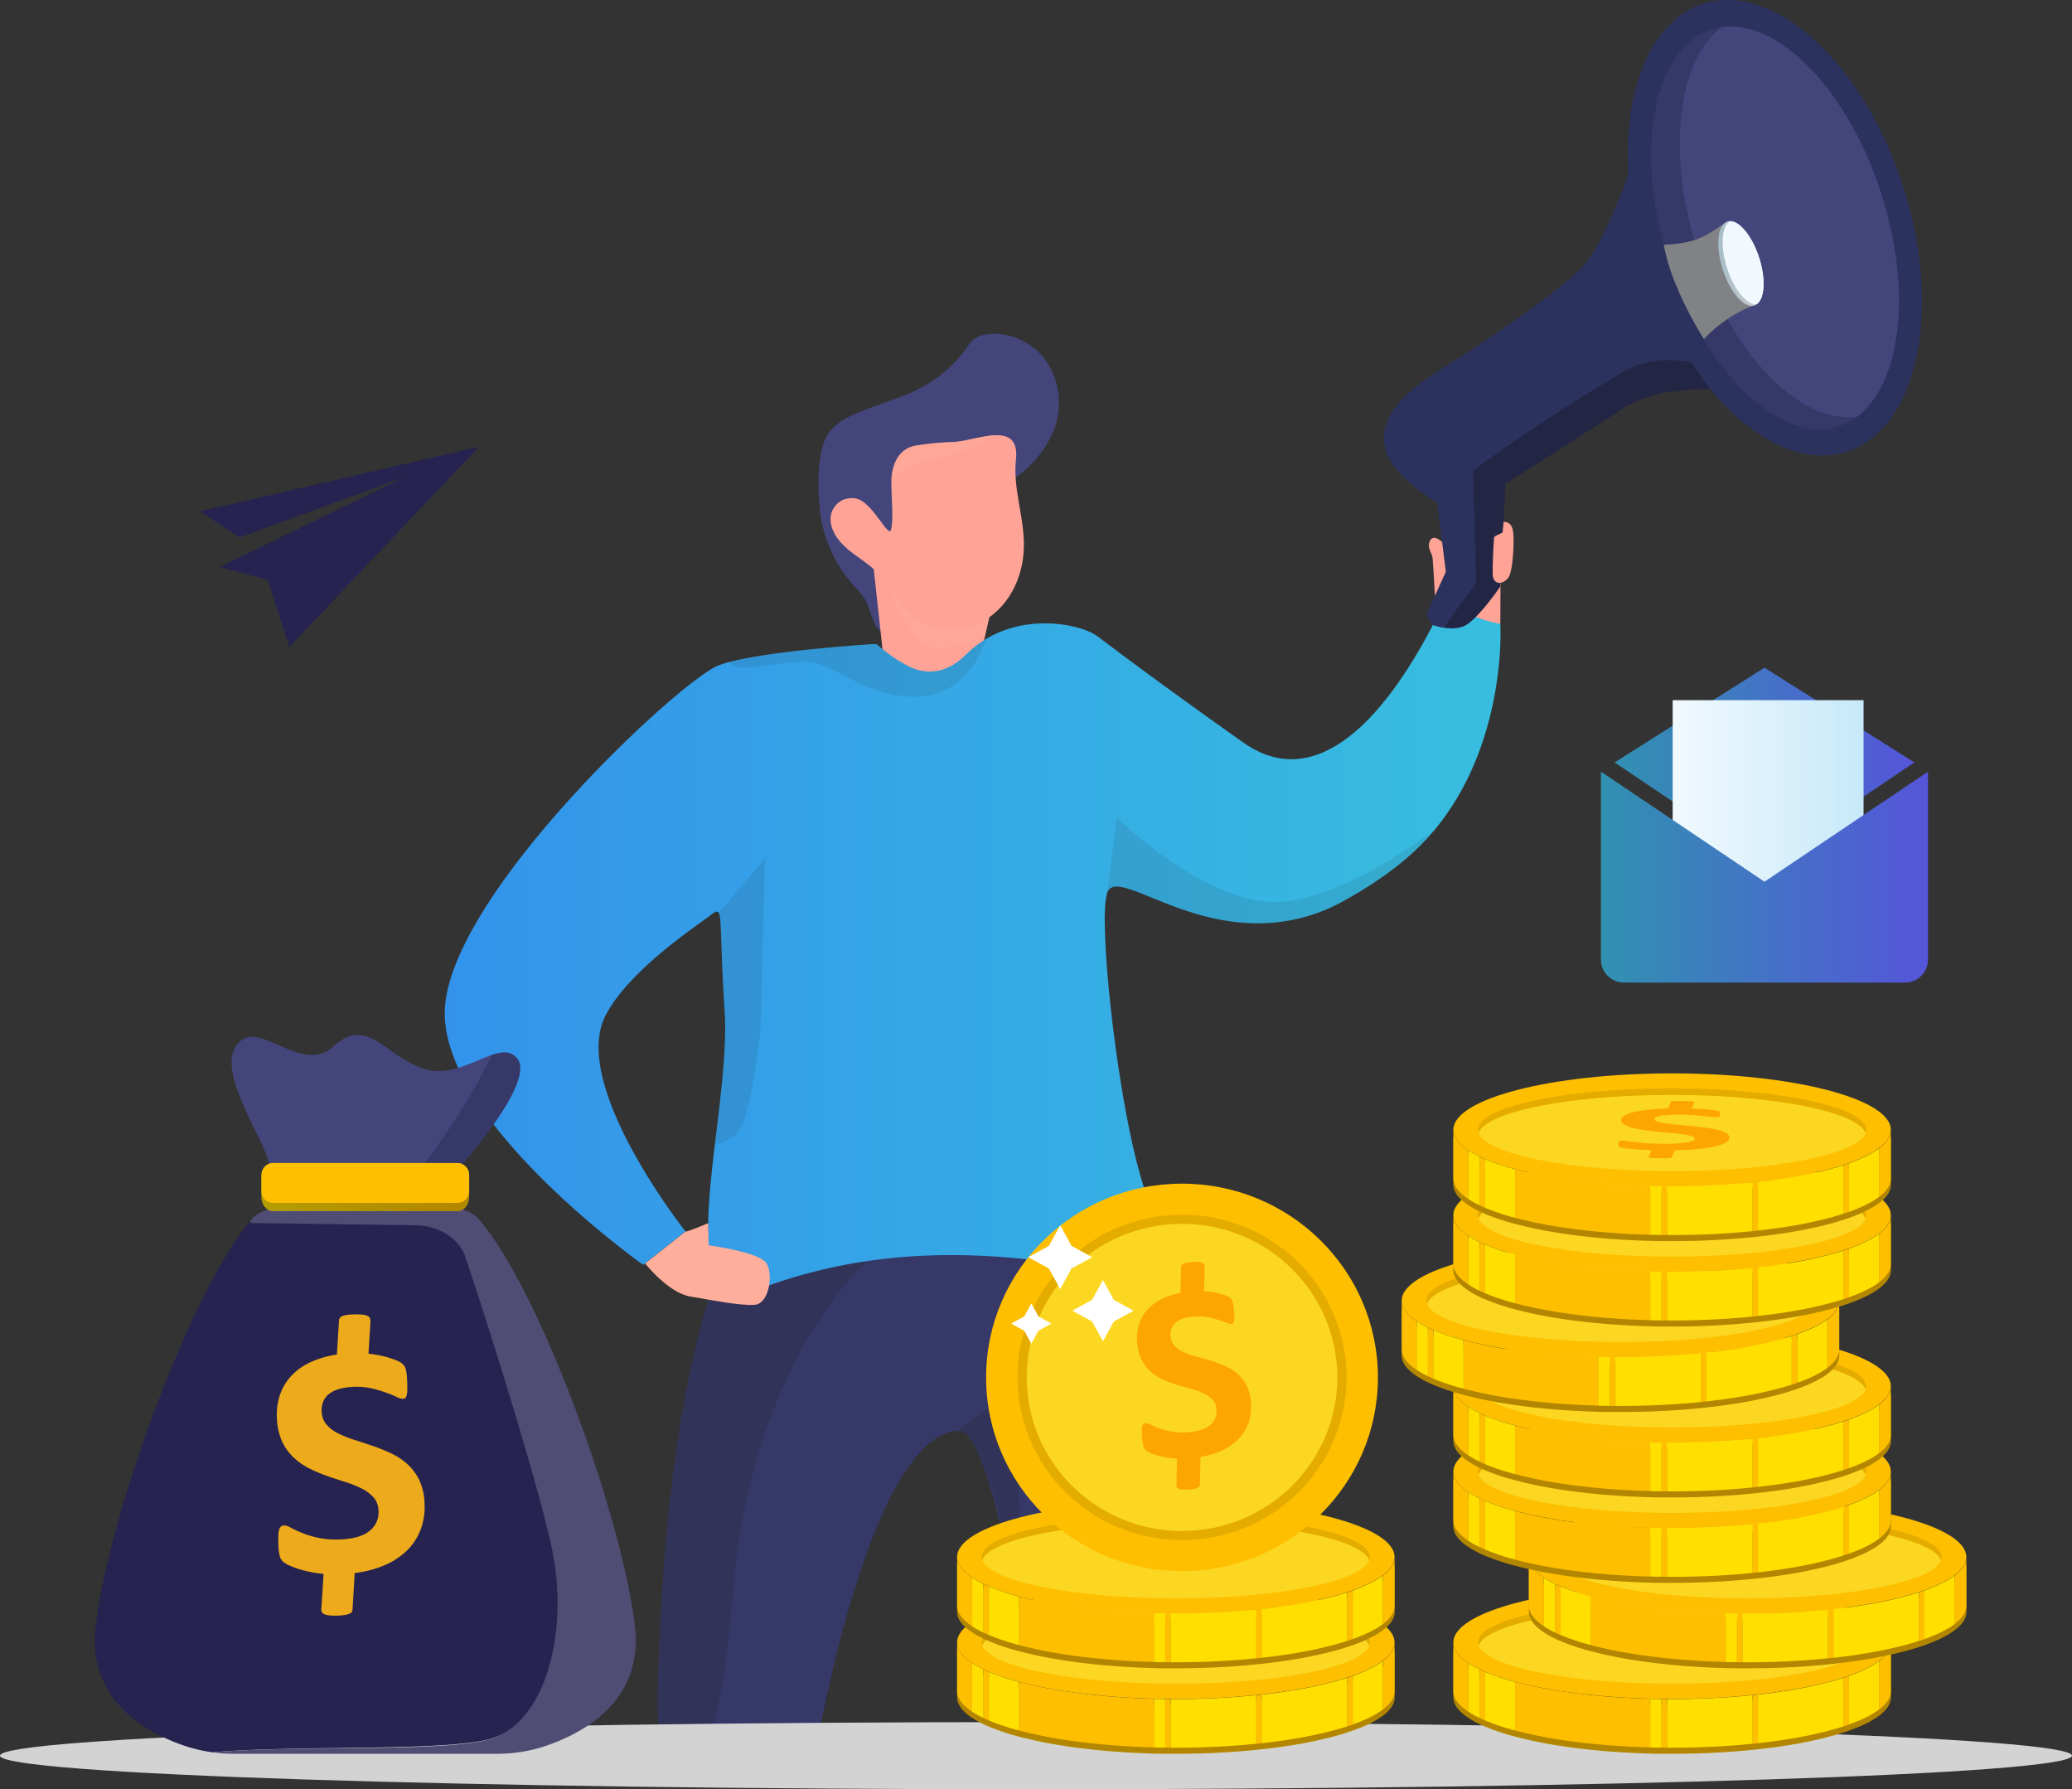 <svg xmlns="http://www.w3.org/2000/svg" width="300" height="259" fill="none" viewBox="0 0 300 259">
    <rect x="0" y="0" width="300" height="259" fill="#333333" stroke="none"/>
    <path fill="#363868" d="M164.369 180.085a51.578 51.578 0 0 0-2.486-4.621c-12.709-3.103-47.43-3.472-52.396-1.871-.359.115-.703.27-1.027.462a62.269 62.269 0 0 0-2.616 5.199c-7.148 16.023-9.96 40.663-10.627 65.75-.375 14.197 4.627 11.53 4.627 11.53h17.787c.275-2.721 8.181-48.82 21.106-49.426 3.029-.142 5.777 11.084 8.979 26.409 5.596 26.786 12.569 18.278 12.569 18.278H171.5s4.205 14.192 4.935-2.866c1.601-37.39-7.527-59.405-12.066-68.844z"/>
    <path fill="#231F20" d="M145.338 203.233c-3.221.428-6.605 3.879-6.605 3.879 3.028-.142 6.118 10.813 8.978 26.41.112-10.263.029-30.609-2.373-30.289zM106.115 230.578c2.62-33.236 19.069-47.608 19.069-47.608-3.718-7.579-11.822-7.221-19.325-3.706-7.148 16.023-9.96 40.663-10.627 65.75-.375 14.197.412-.834 1.022 12.162.956-.504 7.24 6.638 9.861-26.598z" opacity=".2" style="mix-blend-mode:multiply"/>
    <path fill="#D3D3D3" d="M150 259c82.843 0 150-2.177 150-4.863 0-2.686-67.157-4.863-150-4.863S0 251.451 0 254.137C0 256.823 67.157 259 150 259z"/>
    <path fill="#43457B" d="M120.147 79.282a18.55 18.55 0 0 0 3.557 5.574 15.775 15.775 0 0 1 1.513 1.861c.674.971 1.359 4.707 2.54 4.683.797-.017.238-2.966.634-3.655.396-.689.545-1.494.647-2.285.498-3.923.168-8.205 2.383-11.483a8.69 8.69 0 0 1 5.329-3.539c2.308-.5 4.592.817 6.79.275 4.179-1.033 8.229-5.362 9.36-9.398.864-3.08.373-6.556-1.503-9.148-1.876-2.59-5.156-4.163-8.334-3.79a4.077 4.077 0 0 0-2.049.733c-.443.394-.828.85-1.143 1.352a18.88 18.88 0 0 1-6.085 5.431c-2.965 1.658-6.313 2.492-9.456 3.79-1.814.746-3.661 1.738-4.631 3.441-1.229 2.153-1.376 6.585-1.063 9.576.084 2.27.596 4.503 1.511 6.582z"/>
    <path fill="#FFA397" d="M217.228 90.303l.031-6.648-3.963 5.606 2.815 2.34 1.117-1.297zM143.227 89.36l-2.284 10.197-12.609-.535-1.829-16.644 14.438.957 2.284 6.026z"/>
    <path fill="url(#a)" d="M209.827 85.737c-.114-.582-13.395 33.385-29.855 21.717-16.461-11.667-20.602-15.104-21.506-15.632-2.487-1.487-9.687-2.949-15.706.677a14.96 14.96 0 0 0-2.609 1.976c-.092.087-.187.17-.277.263-3.527 3.522-6.928 2.664-9.249 1.184-1.568-.843-2.846-1.987-3.717-2.672a2.328 2.328 0 0 0-.493-.019c-1.748.116-5.286.374-9.123.772-4.113.429-8.562 1.021-11.514 1.78-.587.145-1.166.323-1.734.532-5.575 2.132-39.647 33.778-39.647 50.372-.003 16.028 28.717 36.397 28.717 36.397l6.144-4.827s-16.705-21.042-11.632-31.158c3.024-6.033 11.637-11.985 14.559-14.107.882-.642 1.387-1.116 1.693-1.028a.33.33 0 0 1 .176.161c.46.753.225 4.311.865 14.244.349 5.398-.609 12.554-1.423 19.368-.284 2.416-.552 4.789-.732 7.025-.773 9.507 0 16.513 7.309 13.766 38.158-14.323 69.424 9.673 57.289-10.524-3.889-6.473-7.233-31.203-7.397-42.062v-.093c-.03-.658-.024-1.317.017-1.975.002-.835.099-1.667.287-2.48.019-.064.033-.14.054-.194 1.594-4.242 14.336 8.749 30.532 2.915a26.208 26.208 0 0 0 3.91-1.823c4.243-2.385 9.249-5.654 13.044-10.28 10.47-12.745 9.419-29.71 9.419-29.71s-6.716-1.057-7.401-4.565z"/>
    <path fill="#FFAE9B" d="M128.568 84.768s3.083 8.034 6.297 8.82c3.213.787 7.752-1.51 7.752-1.51l.617-2.717s-2.794 1.852-4.937 1.727c-2.144-.126-1.898-.083-2.135-.126l-.237-.045s-3.858-.33-7.357-6.149z" opacity=".5" style="mix-blend-mode:multiply"/>
    <path fill="#FFAE9B" d="M93.398 182.885s3.377 4.263 6.53 4.782c2.912.49 7.249 1.366 9.343 1.205 2.094-.161 2.739-4.424 1.691-6.032-1.048-1.609-8.355-2.58-8.355-2.58l-.071-3.2s-3.036 1.282-3.278 1.201l-5.86 4.624z"/>
    <path fill="#FFA397" d="M147.097 66.552c.323-3.103-1.264-3.688-3.337-3.53-1.93.15-4.283.948-5.928.97a40.201 40.201 0 0 0-5.087.494c-2.922.412-3.591 3.195-3.679 4.989v.094c-.061 1.72.349 5.685-.052 7.087-.401 1.402-2.846-4.46-5.386-4.534a3.336 3.336 0 0 0-1.66.275 3.08 3.08 0 0 0-1.714 2.89c.08 1.625 1.15 3.043 2.371 4.107 1.222 1.063 2.666 1.895 3.859 2.994 2.386 2.214 3.721 5.478 6.403 7.311 3.021 2.059 7.309 1.76 10.311-.326 3.003-2.087 4.743-5.706 5-9.35.36-4.601-1.575-8.919-1.101-13.471z"/>
    <path fill="#FFAE9B" d="M136.447 66.154a25.116 25.116 0 0 0 7.313-3.138c-1.93.149-4.283.947-5.928.968a40.165 40.165 0 0 0-5.087.495c-2.922.412-3.591 3.195-3.679 4.989v.094c.913-1.546 3.641-2.446 7.381-3.408z" opacity=".5" style="mix-blend-mode:multiply"/>
    <g fill="#231F20" opacity=".1" style="mix-blend-mode:multiply">
        <path d="M139.883 94.738c-3.527 3.522-6.927 2.664-9.249 1.184-1.568-.843-2.846-1.987-3.716-2.672a2.333 2.333 0 0 0-.494-.019c-1.747.116-5.286.375-9.123.772-4.112.43-8.561 1.021-11.514 1.78-.106 1.759 5.865.222 10.241-.02 4.645-.258 8.691 5.242 16.693 5.071 7.589-.163 9.842-7.598 10.048-8.347a14.998 14.998 0 0 0-2.609 1.976c-.092.097-.187.18-.277.275zM104.917 146.372c.349 5.397-.609 12.553-1.423 19.367 1.252-.388 2.652-.997 3.394-1.895 1.548-1.895 3.185-12.202 3.27-16.243.086-4.041.603-23.29.603-23.29l-6.717 7.816c.47.758.233 4.316.873 14.245zM183.223 130.502c-10.155-1.03-21.512-12.117-21.512-12.117l-1.44 11.023c.019-.064.033-.14.055-.194 1.593-4.242 14.336 8.749 30.531 2.916a26.078 26.078 0 0 0 3.911-1.824c4.242-2.385 9.301-5.706 13.043-10.28-2.552 1.935-15.472 11.393-24.588 10.476z"/>
    </g>
    <path fill="#2C325E" d="M275.566 27.023C269.829 9.12 256.859-2.735 246.595.545c-7.589 2.423-11.556 12.428-10.809 24.707-1.079 3-3.41 9.029-5.87 12.423-3.367 4.647-22.264 16.397-22.264 16.397-5.359 3.44-8.189 7.15-7.012 11.158 1.176 4.008 7.43 7.513 7.43 7.513l1.273 10.01-2.846 6.25.925 1.473c.502.172 1.018.3 1.542.384l5.089-6.537V68.404s18.583-13.38 22.451-15.073c3.868-1.694 8.301-.931 8.301-.931s2.134 3.098 2.846 3.941c6.052 7.343 13.396 11.061 19.717 9.04 10.266-3.28 13.935-20.454 8.198-38.358z"/>
    <path fill="#222544" d="M236.409 53.146c-3.868 1.696-24.201 15.2-23.113 15.2l.437 16.019-4.762 6.488c.991.161 2.274.201 3.263-.355 1.876-1.057 4.98-5.571 4.98-5.571l.759-14.922s10.456-6.603 17.158-10.961c3.527-2.293 8.557-2.77 12.531-2.705-.711-.843-2.845-3.942-2.845-3.942s-4.542-.95-8.408.749z"/>
    <path fill="#363868" d="M245.744 36.192c-4.506-14.083-2.846-27.527 3.536-32.274-.5.068-.992.178-1.473.33-8.5 2.716-11.265 17.782-6.18 33.652 5.084 15.869 16.095 26.527 24.595 23.813a8.992 8.992 0 0 0 2.644-1.379c-8.26 1.154-18.327-9.178-23.122-24.142z"/>
    <path fill="#43457B" d="M272.4 28.06c-4.795-14.966-14.863-25.295-23.123-24.144-6.372 4.737-8.049 18.19-3.536 32.273 4.796 14.967 14.863 25.296 23.123 24.145 6.375-4.746 8.049-18.178 3.536-32.273z"/>
    <path fill="#808285" d="M240.899 35.439c5.39-.299 6.166-1.492 9.327-3.432l3.939 12.117c-2.988 1.059-5.388 2.814-7.473 4.943 0 0-4.75-7.385-5.793-13.628z"/>
    <path fill="url(#b)" d="M250.074 38.783c-.996-3.11-.801-5.995.392-6.77a1.245 1.245 0 0 0-.342.053c-1.456.473-1.764 3.553-.69 6.918 1.074 3.366 3.128 5.697 4.582 5.232.106-.035.206-.084.299-.147-1.421.045-3.247-2.186-4.241-5.286z"/>
    <path fill="#000" d="M250.074 38.783c-.996-3.11-.801-5.995.392-6.77a1.245 1.245 0 0 0-.342.053c-1.456.473-1.764 3.553-.69 6.918 1.074 3.366 3.128 5.697 4.582 5.232.106-.035.206-.084.299-.147-1.421.045-3.247-2.186-4.241-5.286z" opacity=".2" style="mix-blend-mode:multiply"/>
    <path fill="url(#c)" d="M254.697 37.298c-.994-3.1-2.82-5.33-4.241-5.284-1.186.777-1.387 3.66-.391 6.77.996 3.109 2.82 5.328 4.24 5.283 1.203-.774 1.397-3.66.392-6.769z"/>
    <path fill="url(#d)" d="M254.697 37.298c-.994-3.1-2.82-5.33-4.241-5.284-1.186.777-1.387 3.66-.391 6.77.996 3.109 2.82 5.328 4.24 5.283 1.203-.774 1.397-3.66.392-6.769z"/>
    <path fill="#FFA397" d="M217.7 75.552s1.065-.156 1.336 1.184c.27 1.341.021 5.706-.56 6.734-.581 1.028-2.329 1.5-2.353-.424-.019-1.6.133-4.263.185-5.102a.458.458 0 0 1 .261-.383l.987-.474.144-1.535zM209.343 82.755l-.548-4.31s-1.226-1.185-1.741-.19c-.514.995.29 1.748.37 2.572.081.824.337 5.41.337 5.41l1.582-3.482z"/>
    <path fill="#262350" d="M69.368 64.662L41.89 93.648l-3.119-9.704-6.967-1.869 26.9-13.077-24.01 8.807-2.146-1.417-3.616-2.385 3.846-.87 36.589-8.471z"/>
    <path fill="url(#e)" d="M255.477 96.646l21.702 13.719-21.702 14.604-21.705-14.604 21.705-13.719z"/>
    <path fill="url(#f)" d="M269.822 128.418h27.64v27.068h-27.64z" transform="rotate(180 269.822 128.418)"/>
    <path fill="url(#g)" d="M255.474 127.629l23.68-15.933v27.238a3.332 3.332 0 0 1-3.365 3.297H235.16a3.332 3.332 0 0 1-3.365-3.297v-27.238l23.679 15.933z"/>
    <path fill="#FEBF00" d="M138.579 238.628c0 1.049.773 2.051 2.167 2.972.518.341 1.06.644 1.62.91.259.125.53.247.813.367a33.017 33.017 0 0 0 4.34 1.447c2.11.551 4.248.99 6.403 1.317.529.083 1.072.161 1.62.237l.814.109c1.393.177 2.839.327 4.34.45a114.71 114.71 0 0 0 8.023.372h1.524c1.224 0 2.43-.018 3.617-.052a113.623 113.623 0 0 0 8.023-.514l.813-.083a85.235 85.235 0 0 0 4.34-.585 59.935 59.935 0 0 0 6.403-1.362 38.648 38.648 0 0 0 2.434-.76c1.835-.652 3.306-1.374 4.34-2.149 1.105-.831 1.714-1.722 1.714-2.65v7.084c-.019.912-.623 1.786-1.707 2.606-1.032.777-2.502 1.501-4.34 2.153a39.545 39.545 0 0 1-2.433.762 59.76 59.76 0 0 1-6.404 1.362c-1.38.223-2.826.418-4.339.585l-.814.086a114.026 114.026 0 0 1-8.023.514c-1.189.034-2.396.052-3.621.052h-1.525c-.544 0-1.084-.011-1.62-.031a115.227 115.227 0 0 1-6.403-.341 98.944 98.944 0 0 1-4.34-.45l-.813-.107c-.548-.076-1.091-.151-1.62-.237a62.286 62.286 0 0 1-6.403-1.319 32.918 32.918 0 0 1-4.34-1.447 14.708 14.708 0 0 1-.814-.367 13.507 13.507 0 0 1-1.619-.907c-1.376-.91-2.147-1.895-2.168-2.933l-.002-7.091z"/>
    <path fill="#000" d="M138.579 238.628c0 1.049.773 2.051 2.167 2.972.518.341 1.06.644 1.62.91.259.125.53.247.813.367a33.017 33.017 0 0 0 4.34 1.447c2.11.551 4.248.99 6.403 1.317.529.083 1.072.161 1.62.237l.814.109c1.393.177 2.839.327 4.34.45a114.71 114.71 0 0 0 8.023.372h1.524c1.224 0 2.43-.018 3.617-.052a113.623 113.623 0 0 0 8.023-.514l.813-.083a85.235 85.235 0 0 0 4.34-.585 59.935 59.935 0 0 0 6.403-1.362 38.648 38.648 0 0 0 2.434-.76c1.835-.652 3.306-1.374 4.34-2.149 1.105-.831 1.714-1.722 1.714-2.65v7.084c-.019.912-.623 1.786-1.707 2.606-1.032.777-2.502 1.501-4.34 2.153a39.545 39.545 0 0 1-2.433.762 59.76 59.76 0 0 1-6.404 1.362c-1.38.223-2.826.418-4.339.585l-.814.086a114.026 114.026 0 0 1-8.023.514c-1.189.034-2.396.052-3.621.052h-1.525c-.544 0-1.084-.011-1.62-.031a115.227 115.227 0 0 1-6.403-.341 98.944 98.944 0 0 1-4.34-.45l-.813-.107c-.548-.076-1.091-.151-1.62-.237a62.286 62.286 0 0 1-6.403-1.319 32.918 32.918 0 0 1-4.34-1.447 14.708 14.708 0 0 1-.814-.367 13.507 13.507 0 0 1-1.619-.907c-1.376-.91-2.147-1.895-2.168-2.933l-.002-7.091z" opacity=".3" style="mix-blend-mode:multiply"/>
    <path fill="#FEBF00" d="M170.246 245.925c17.49 0 31.669-3.659 31.669-8.174 0-4.514-14.179-8.173-31.669-8.173-17.491 0-31.67 3.659-31.67 8.173 0 4.515 14.179 8.174 31.67 8.174z"/>
    <path fill="#FEBF00" d="M170.248 232.712c-14.758 0-26.853 2.413-28.01 5.495a1.377 1.377 0 0 1-.1-.474c0-3.316 12.586-5.988 28.11-5.981 15.524.008 28.105 2.698 28.103 6.009a1.377 1.377 0 0 1-.1.474c-1.157-3.086-13.247-5.516-28.003-5.523z"/>
    <path fill="#000" d="M170.248 232.712c-14.758 0-26.853 2.413-28.01 5.495a1.377 1.377 0 0 1-.1-.474c0-3.316 12.586-5.988 28.11-5.981 15.524.008 28.105 2.698 28.103 6.009a1.377 1.377 0 0 1-.1.474c-1.157-3.086-13.247-5.516-28.003-5.523z" opacity=".1" style="mix-blend-mode:multiply"/>
    <path fill="#FCD721" d="M170.241 243.718c-14.756 0-26.846-2.439-28.003-5.523 1.157-3.079 13.252-5.505 28.01-5.495 14.758.009 26.846 2.439 28.003 5.523-1.157 3.093-13.252 5.514-28.01 5.495z"/>
    <path fill="#FEBF00" d="M201.915 237.782v7.085c-.019.911-.623 1.785-1.707 2.605v-7.037c1.098-.831 1.707-1.724 1.707-2.653zM169.52 252.977h-.813v-7.042h.813v7.042zM182.689 252.33l-.813.085v-7.039l.813-.083v7.037zM195.861 249.623c-.264.093-.535.185-.814.275v-7.04c.278-.09.551-.182.814-.275v7.04zM138.579 237.751c0 1.05.773 2.052 2.167 2.973v7.042c-1.375-.91-2.146-1.895-2.167-2.933v-7.082zM143.179 249.04a15.013 15.013 0 0 1-.813-.367v-7.039c.259.125.53.247.813.367v7.039zM155.535 244.998l.814.109c1.392.176 2.839.326 4.339.45 2.052.168 4.191.284 6.404.341v7.041a115.316 115.316 0 0 1-6.404-.341 98.895 98.895 0 0 1-4.339-.45l-.814-.106a76.658 76.658 0 0 1-1.62-.237 62.61 62.61 0 0 1-6.403-1.319v-7.042c2.11.55 4.247.99 6.403 1.317.529.085 1.072.163 1.62.237z"/>
    <path fill="#FFDF00" d="M193.428 243.344c.564-.158 1.104-.32 1.619-.486v7.04c-.517.168-1.055.329-1.619.488a60.252 60.252 0 0 1-6.404 1.362c-1.38.222-2.826.417-4.339.585v-7.04a85.344 85.344 0 0 0 4.339-.585 60.012 60.012 0 0 0 6.404-1.364zM200.201 247.47c-1.032.776-2.502 1.501-4.34 2.153v-7.04c1.835-.651 3.306-1.373 4.34-2.148v7.035zM173.86 245.888a114.57 114.57 0 0 0 8.023-.514v7.041c-.533.054-1.073.104-1.62.152-2.049.175-4.188.298-6.403.362-1.189.035-2.396.052-3.621.052h-.712v-7.041h.712c1.227.001 2.434-.016 3.621-.052zM168.707 252.972c-.544 0-1.084-.01-1.62-.031v-7.044c.536.014 1.076.024 1.62.031v7.044zM147.519 250.487a33.017 33.017 0 0 1-4.34-1.447v-7.041a33.165 33.165 0 0 0 4.34 1.447v7.041zM142.366 241.634v7.039a13.598 13.598 0 0 1-1.62-.907v-7.042c.518.34 1.06.644 1.62.91z"/>
    <path fill="#FEBF00" d="M138.579 226.259c0 1.05.773 2.051 2.167 2.973.518.34 1.06.644 1.62.909.259.125.53.247.813.367a33.17 33.17 0 0 0 4.34 1.448c2.11.55 4.248.99 6.403 1.317a92.42 92.42 0 0 0 1.62.236l.814.109c1.393.177 2.839.327 4.34.45a112.824 112.824 0 0 0 8.023.372h1.524c1.224 0 2.43-.017 3.617-.052a114.59 114.59 0 0 0 6.403-.362c.547-.048 1.087-.098 1.62-.152l.813-.083a85.235 85.235 0 0 0 4.34-.585 59.935 59.935 0 0 0 6.403-1.362 43.306 43.306 0 0 0 1.62-.485c.278-.09.55-.183.814-.275 1.835-.651 3.306-1.374 4.34-2.148 1.105-.832 1.714-1.722 1.714-2.651v7.085c-.019.912-.623 1.785-1.707 2.605-1.032.777-2.502 1.502-4.34 2.153-.264.093-.535.185-.814.275-.517.168-1.055.329-1.619.488a60.005 60.005 0 0 1-6.404 1.362c-1.38.222-2.826.417-4.339.585l-.814.085a113.088 113.088 0 0 1-8.023.514c-1.189.035-2.396.052-3.621.052h-1.525c-.544 0-1.084-.01-1.62-.031a115.227 115.227 0 0 1-6.403-.341 98.944 98.944 0 0 1-4.34-.45l-.813-.107a70.706 70.706 0 0 1-1.62-.236 62.29 62.29 0 0 1-6.403-1.32 32.918 32.918 0 0 1-4.34-1.447 14.708 14.708 0 0 1-.814-.367 13.507 13.507 0 0 1-1.619-.907c-1.376-.91-2.147-1.895-2.168-2.932l-.002-7.092z"/>
    <path fill="#000" d="M138.579 226.259c0 1.05.773 2.051 2.167 2.973.518.34 1.06.644 1.62.909.259.125.53.247.813.367a33.17 33.17 0 0 0 4.34 1.448c2.11.55 4.248.99 6.403 1.317a92.42 92.42 0 0 0 1.62.236l.814.109c1.393.177 2.839.327 4.34.45a112.824 112.824 0 0 0 8.023.372h1.524c1.224 0 2.43-.017 3.617-.052a114.59 114.59 0 0 0 6.403-.362c.547-.048 1.087-.098 1.62-.152l.813-.083a85.235 85.235 0 0 0 4.34-.585 59.935 59.935 0 0 0 6.403-1.362 43.306 43.306 0 0 0 1.62-.485c.278-.09.55-.183.814-.275 1.835-.651 3.306-1.374 4.34-2.148 1.105-.832 1.714-1.722 1.714-2.651v7.085c-.019.912-.623 1.785-1.707 2.605-1.032.777-2.502 1.502-4.34 2.153-.264.093-.535.185-.814.275-.517.168-1.055.329-1.619.488a60.005 60.005 0 0 1-6.404 1.362c-1.38.222-2.826.417-4.339.585l-.814.085a113.088 113.088 0 0 1-8.023.514c-1.189.035-2.396.052-3.621.052h-1.525c-.544 0-1.084-.01-1.62-.031a115.227 115.227 0 0 1-6.403-.341 98.944 98.944 0 0 1-4.34-.45l-.813-.107a70.706 70.706 0 0 1-1.62-.236 62.29 62.29 0 0 1-6.403-1.32 32.918 32.918 0 0 1-4.34-1.447 14.708 14.708 0 0 1-.814-.367 13.507 13.507 0 0 1-1.619-.907c-1.376-.91-2.147-1.895-2.168-2.932l-.002-7.092z" opacity=".3" style="mix-blend-mode:multiply"/>
    <path fill="#FEBF00" d="M170.246 233.558c17.49 0 31.669-3.66 31.669-8.174 0-4.514-14.179-8.174-31.669-8.174-17.491 0-31.67 3.66-31.67 8.174 0 4.514 14.179 8.174 31.67 8.174z"/>
    <path fill="#FEBF00" d="M170.248 220.343c-14.758 0-26.853 2.414-28.01 5.495a1.377 1.377 0 0 1-.1-.474c0-3.316 12.586-5.987 28.11-5.98 15.524.007 28.105 2.698 28.103 6.009a1.371 1.371 0 0 1-.1.473c-1.157-3.083-13.247-5.516-28.003-5.523z"/>
    <path fill="#000" d="M170.248 220.343c-14.758 0-26.853 2.414-28.01 5.495a1.377 1.377 0 0 1-.1-.474c0-3.316 12.586-5.987 28.11-5.98 15.524.007 28.105 2.698 28.103 6.009a1.371 1.371 0 0 1-.1.473c-1.157-3.083-13.247-5.516-28.003-5.523z" opacity=".1" style="mix-blend-mode:multiply"/>
    <path fill="#FCD721" d="M170.241 231.361c-14.756 0-26.846-2.439-28.003-5.523 1.157-3.079 13.252-5.505 28.01-5.495 14.758.009 26.846 2.439 28.003 5.523-1.157 3.082-13.252 5.502-28.01 5.495z"/>
    <path fill="#FEBF00" d="M201.915 225.417v7.084c-.019.912-.623 1.786-1.707 2.605v-7.037c1.098-.833 1.707-1.724 1.707-2.652zM169.52 240.608h-.813v-7.042h.813v7.042zM182.689 239.964l-.813.085v-7.042l.813-.083v7.04zM195.861 237.254c-.264.093-.535.185-.814.275v-7.039c.278-.09.551-.183.814-.275v7.039zM138.579 225.383c0 1.05.773 2.051 2.167 2.973v7.041c-1.375-.909-2.146-1.894-2.167-2.932v-7.082zM143.179 236.672a15.013 15.013 0 0 1-.813-.367v-7.034c.259.124.53.247.813.367v7.034zM155.535 232.631l.814.109a97.79 97.79 0 0 0 4.339.45c2.052.168 4.191.284 6.404.341v7.042a115.316 115.316 0 0 1-6.404-.341 102.06 102.06 0 0 1-4.339-.45l-.814-.107a76.658 76.658 0 0 1-1.62-.237 62.341 62.341 0 0 1-6.403-1.319v-7.042c2.11.551 4.247.99 6.403 1.317.529.083 1.072.161 1.62.237z"/>
    <path fill="#FFDF00" d="M193.428 230.976c.564-.158 1.104-.32 1.619-.486v7.04a41.21 41.21 0 0 1-1.619.487 59.76 59.76 0 0 1-6.404 1.362c-1.38.223-2.826.418-4.339.585v-7.039a85.344 85.344 0 0 0 4.339-.585 60.012 60.012 0 0 0 6.404-1.364zM200.201 235.102c-1.032.776-2.502 1.501-4.34 2.153v-7.037c1.835-.652 3.306-1.374 4.34-2.149v7.033zM173.86 233.519a113.623 113.623 0 0 0 8.023-.514v7.042a114.026 114.026 0 0 1-8.023.514c-1.189.034-2.396.052-3.621.052h-.712v-7.042h.712c1.227.002 2.434-.016 3.621-.052zM168.707 240.604c-.544 0-1.084-.01-1.62-.031v-7.039c.536.014 1.076.024 1.62.03v7.04zM147.519 238.119a33.165 33.165 0 0 1-4.34-1.447v-7.042a33.165 33.165 0 0 0 4.34 1.447v7.042zM142.366 229.27v7.042a13.598 13.598 0 0 1-1.62-.907v-7.042c.519.34 1.06.643 1.62.907z"/>
    <path fill="#FEBF00" d="M171.14 227.427c15.666 0 28.366-12.556 28.366-28.046 0-15.489-12.7-28.046-28.366-28.046s-28.366 12.557-28.366 28.046c0 15.49 12.7 28.046 28.366 28.046z"/>
    <path fill="#FEBF00" d="M171.14 222.937c13.158 0 23.824-10.546 23.824-23.555s-10.666-23.555-23.824-23.555c-13.158 0-23.825 10.546-23.825 23.555s10.667 23.555 23.825 23.555z"/>
    <path fill="#000" d="M171.14 222.937c13.158 0 23.824-10.546 23.824-23.555s-10.666-23.555-23.824-23.555c-13.158 0-23.825 10.546-23.825 23.555s10.667 23.555 23.825 23.555z" opacity=".1" style="mix-blend-mode:multiply"/>
    <path fill="#FCD721" d="M171.14 221.613c12.418 0 22.484-9.953 22.484-22.231 0-12.278-10.066-22.231-22.484-22.231-12.418 0-22.485 9.953-22.485 22.231 0 12.278 10.067 22.231 22.485 22.231z"/>
    <path fill="#FEA600" d="M181.119 203.027a7.022 7.022 0 0 1-.334 2.906 6.398 6.398 0 0 1-1.423 2.324 7.94 7.94 0 0 1-2.371 1.677c-1.01.466-2.079.789-3.178.959l-.071 3.979a.69.69 0 0 1-.062.265.473.473 0 0 1-.237.204 2.09 2.09 0 0 1-.475.159 5.285 5.285 0 0 1-.763.106c-.315.03-.632.038-.949.022a1.988 1.988 0 0 1-.576-.112.51.51 0 0 1-.289-.237.66.66 0 0 1-.057-.367l.087-3.778a14.38 14.38 0 0 1-1.52-.165c-.44-.072-.876-.167-1.306-.287a8.062 8.062 0 0 1-1.025-.355 2.686 2.686 0 0 1-.662-.384 1.25 1.25 0 0 1-.355-.604 6.065 6.065 0 0 1-.19-1.22c-.033-.419-.05-.762-.045-1.037-.005-.215.021-.43.078-.637a.545.545 0 0 1 .524-.431c.256.014.504.089.724.22.401.193.811.364 1.23.514.585.207 1.185.366 1.796.474a9.397 9.397 0 0 0 2.433.083c1.442-.116 2.492-.469 3.152-1.062a2.555 2.555 0 0 0 .882-2.216 2.294 2.294 0 0 0-.569-1.422 4.17 4.17 0 0 0-1.29-.909 10.925 10.925 0 0 0-1.772-.64 77.22 77.22 0 0 1-2.009-.573 16.98 16.98 0 0 1-2.023-.748 7.364 7.364 0 0 1-1.811-1.137 5.631 5.631 0 0 1-1.357-1.739 6.757 6.757 0 0 1-.662-2.574 6.636 6.636 0 0 1 .261-2.556 5.805 5.805 0 0 1 1.172-2.091 6.673 6.673 0 0 1 2.025-1.547c.89-.446 1.839-.765 2.817-.947l.072-3.74a.57.57 0 0 1 .064-.256.547.547 0 0 1 .225-.204c.145-.076.301-.13.462-.159.256-.048.514-.081.774-.099.315-.029.632-.036.948-.021.203.006.404.042.595.109a.469.469 0 0 1 .28.236c.048.117.077.24.086.365l-.091 3.518c.35.022.719.06 1.108.116a9.74 9.74 0 0 1 1.096.217c.316.083.628.182.934.297.212.07.412.173.593.305.102.085.192.184.266.294.071.117.125.244.161.376.048.181.085.364.109.55.028.215.054.463.078.746.03.382.046.698.048.947.007.192-.012.384-.057.571a.563.563 0 0 1-.145.273.376.376 0 0 1-.216.082 1.712 1.712 0 0 1-.711-.184 12.729 12.729 0 0 0-1.186-.427 13.631 13.631 0 0 0-1.594-.393 7.316 7.316 0 0 0-1.949-.085 6.41 6.41 0 0 0-1.629.315 3.105 3.105 0 0 0-1.068.606c-.255.23-.449.52-.564.844a2.51 2.51 0 0 0-.121 1.032c.025.526.229 1.027.579 1.421.37.391.816.703 1.311.917.582.26 1.184.473 1.8.637a99.67 99.67 0 0 1 2.037.58c.697.207 1.381.453 2.049.737a7.218 7.218 0 0 1 1.829 1.116 5.72 5.72 0 0 1 1.366 1.71c.392.79.618 1.653.661 2.534z"/>
    <path fill="#FEBF00" d="M210.429 238.628c0 1.049.773 2.051 2.168 2.972.518.341 1.059.644 1.62.91.259.125.53.247.813.367a32.967 32.967 0 0 0 4.34 1.447c2.11.551 4.247.99 6.403 1.317.529.083 1.072.161 1.62.237l.813.109c1.393.177 2.84.327 4.34.45a114.813 114.813 0 0 0 8.023.372h1.525c1.224 0 2.429-.018 3.617-.052a113.623 113.623 0 0 0 8.023-.514l.813-.083a85.54 85.54 0 0 0 4.34-.585 59.987 59.987 0 0 0 6.403-1.362 38.534 38.534 0 0 0 2.433-.76c1.836-.652 3.306-1.374 4.34-2.149 1.105-.831 1.715-1.722 1.715-2.65v7.084c-.019.912-.624 1.786-1.708 2.606-1.031.777-2.502 1.501-4.34 2.153a39.133 39.133 0 0 1-2.433.762 59.742 59.742 0 0 1-6.403 1.362c-1.38.223-2.827.418-4.34.585l-.813.086a114.026 114.026 0 0 1-8.023.514c-1.189.034-2.396.052-3.622.052h-1.525c-.543 0-1.083-.011-1.619-.031a115.227 115.227 0 0 1-6.403-.341 98.784 98.784 0 0 1-4.34-.45l-.814-.107c-.548-.076-1.091-.151-1.62-.237a62.341 62.341 0 0 1-6.403-1.319 33.017 33.017 0 0 1-4.34-1.447 15.013 15.013 0 0 1-.813-.367 13.598 13.598 0 0 1-1.62-.907c-1.375-.91-2.146-1.895-2.167-2.933l-.003-7.091z"/>
    <path fill="#000" d="M210.429 238.628c0 1.049.773 2.051 2.168 2.972.518.341 1.059.644 1.62.91.259.125.53.247.813.367a32.967 32.967 0 0 0 4.34 1.447c2.11.551 4.247.99 6.403 1.317.529.083 1.072.161 1.62.237l.813.109c1.393.177 2.84.327 4.34.45a114.813 114.813 0 0 0 8.023.372h1.525c1.224 0 2.429-.018 3.617-.052a113.623 113.623 0 0 0 8.023-.514l.813-.083a85.54 85.54 0 0 0 4.34-.585 59.987 59.987 0 0 0 6.403-1.362 38.534 38.534 0 0 0 2.433-.76c1.836-.652 3.306-1.374 4.34-2.149 1.105-.831 1.715-1.722 1.715-2.65v7.084c-.019.912-.624 1.786-1.708 2.606-1.031.777-2.502 1.501-4.34 2.153a39.133 39.133 0 0 1-2.433.762 59.742 59.742 0 0 1-6.403 1.362c-1.38.223-2.827.418-4.34.585l-.813.086a114.026 114.026 0 0 1-8.023.514c-1.189.034-2.396.052-3.622.052h-1.525c-.543 0-1.083-.011-1.619-.031a115.227 115.227 0 0 1-6.403-.341 98.784 98.784 0 0 1-4.34-.45l-.814-.107c-.548-.076-1.091-.151-1.62-.237a62.341 62.341 0 0 1-6.403-1.319 33.017 33.017 0 0 1-4.34-1.447 15.013 15.013 0 0 1-.813-.367 13.598 13.598 0 0 1-1.62-.907c-1.375-.91-2.146-1.895-2.167-2.933l-.003-7.091z" opacity=".3" style="mix-blend-mode:multiply"/>
    <path fill="#FEBF00" d="M242.096 245.925c17.491 0 31.67-3.659 31.67-8.174 0-4.514-14.179-8.173-31.67-8.173-17.49 0-31.669 3.659-31.669 8.173 0 4.515 14.179 8.174 31.669 8.174z"/>
    <path fill="#FEBF00" d="M242.099 232.712c-14.758 0-26.853 2.413-28.01 5.495a1.377 1.377 0 0 1-.1-.474c0-3.316 12.586-5.988 28.11-5.981 15.524.008 28.105 2.698 28.103 6.009a1.377 1.377 0 0 1-.1.474c-1.155-3.086-13.245-5.516-28.003-5.523z"/>
    <path fill="#000" d="M242.099 232.712c-14.758 0-26.853 2.413-28.01 5.495a1.377 1.377 0 0 1-.1-.474c0-3.316 12.586-5.988 28.11-5.981 15.524.008 28.105 2.698 28.103 6.009a1.377 1.377 0 0 1-.1.474c-1.155-3.086-13.245-5.516-28.003-5.523z" opacity=".1" style="mix-blend-mode:multiply"/>
    <path fill="#FCD721" d="M242.094 243.718c-14.756 0-26.846-2.439-28.003-5.523 1.157-3.079 13.252-5.505 28.01-5.495 14.758.009 26.846 2.439 28.004 5.523-1.158 3.093-13.253 5.514-28.011 5.495z"/>
    <path fill="#FEBF00" d="M273.766 237.782v7.085c-.019.911-.624 1.785-1.708 2.605v-7.037c1.098-.831 1.708-1.724 1.708-2.653zM241.373 252.977h-.813v-7.042h.813v7.042zM254.542 252.33l-.813.085v-7.039l.813-.083v7.037zM267.711 249.623c-.264.093-.535.185-.813.275v-7.04c.277-.09.55-.182.813-.275v7.04zM210.429 237.751c0 1.05.773 2.052 2.168 2.973v7.042c-1.376-.91-2.146-1.895-2.168-2.933v-7.082zM215.032 249.04a15.013 15.013 0 0 1-.813-.367v-7.039c.259.125.53.247.813.367v7.039zM227.388 244.998l.814.109c1.392.176 2.839.326 4.34.45 2.051.168 4.19.284 6.403.341v7.041a115.227 115.227 0 0 1-6.403-.341 98.784 98.784 0 0 1-4.34-.45l-.814-.106a76.658 76.658 0 0 1-1.62-.237 62.61 62.61 0 0 1-6.403-1.319v-7.042c2.11.55 4.247.99 6.403 1.317.529.085 1.07.163 1.62.237z"/>
    <path fill="#FFDF00" d="M265.278 243.344a43.27 43.27 0 0 0 1.62-.486v7.04c-.517.168-1.055.329-1.62.488a60.234 60.234 0 0 1-6.403 1.362c-1.38.222-2.827.417-4.34.585v-7.04a85.387 85.387 0 0 0 4.34-.585 59.995 59.995 0 0 0 6.403-1.364zM272.051 247.47c-1.031.776-2.502 1.501-4.34 2.153v-7.04c1.836-.651 3.306-1.373 4.34-2.148v7.035zM245.711 245.888a114.57 114.57 0 0 0 8.023-.514v7.041c-.533.054-1.073.104-1.62.152-2.049.175-4.188.298-6.403.362-1.189.035-2.396.052-3.622.052h-.711v-7.041h.711c1.227.001 2.434-.016 3.622-.052zM240.557 252.972c-.544 0-1.084-.01-1.619-.031v-7.044c.535.014 1.075.024 1.619.031v7.044zM219.361 250.487a32.918 32.918 0 0 1-4.34-1.447v-7.041a33.066 33.066 0 0 0 4.34 1.447v7.041zM214.217 241.634v7.039a13.443 13.443 0 0 1-1.62-.907v-7.042c.518.34 1.059.644 1.62.91z"/>
    <path fill="#FEBF00" d="M221.36 226.259c0 1.05.773 2.051 2.167 2.973.518.34 1.06.644 1.62.909.259.125.53.247.813.367a33.17 33.17 0 0 0 4.34 1.448c2.11.55 4.248.99 6.403 1.317a92.42 92.42 0 0 0 1.62.236l.814.109c1.393.177 2.839.327 4.34.45a112.824 112.824 0 0 0 8.023.372h1.524c1.224 0 2.43-.017 3.617-.052a114.59 114.59 0 0 0 6.403-.362c.547-.048 1.087-.098 1.62-.152l.813-.083a85.235 85.235 0 0 0 4.34-.585 59.935 59.935 0 0 0 6.403-1.362 43.306 43.306 0 0 0 1.62-.485c.278-.09.55-.183.814-.275 1.835-.651 3.306-1.374 4.34-2.148 1.105-.832 1.714-1.722 1.714-2.651v7.085c-.019.912-.623 1.785-1.707 2.605-1.032.777-2.502 1.502-4.34 2.153-.264.093-.535.185-.814.275-.517.168-1.055.329-1.619.488a60.005 60.005 0 0 1-6.404 1.362c-1.38.222-2.826.417-4.339.585l-.814.085a113.088 113.088 0 0 1-8.023.514c-1.189.035-2.396.052-3.621.052h-1.525c-.544 0-1.084-.01-1.62-.031a115.227 115.227 0 0 1-6.403-.341 98.944 98.944 0 0 1-4.34-.45l-.813-.107a70.706 70.706 0 0 1-1.62-.236 62.345 62.345 0 0 1-6.403-1.32 32.918 32.918 0 0 1-4.34-1.447 14.708 14.708 0 0 1-.814-.367 13.507 13.507 0 0 1-1.619-.907c-1.376-.91-2.147-1.895-2.168-2.932l-.002-7.092z"/>
    <path fill="#000" d="M221.36 226.259c0 1.05.773 2.051 2.167 2.973.518.34 1.06.644 1.62.909.259.125.53.247.813.367a33.17 33.17 0 0 0 4.34 1.448c2.11.55 4.248.99 6.403 1.317a92.42 92.42 0 0 0 1.62.236l.814.109c1.393.177 2.839.327 4.34.45a112.824 112.824 0 0 0 8.023.372h1.524c1.224 0 2.43-.017 3.617-.052a114.59 114.59 0 0 0 6.403-.362c.547-.048 1.087-.098 1.62-.152l.813-.083a85.235 85.235 0 0 0 4.34-.585 59.935 59.935 0 0 0 6.403-1.362 43.306 43.306 0 0 0 1.62-.485c.278-.09.55-.183.814-.275 1.835-.651 3.306-1.374 4.34-2.148 1.105-.832 1.714-1.722 1.714-2.651v7.085c-.019.912-.623 1.785-1.707 2.605-1.032.777-2.502 1.502-4.34 2.153-.264.093-.535.185-.814.275-.517.168-1.055.329-1.619.488a60.005 60.005 0 0 1-6.404 1.362c-1.38.222-2.826.417-4.339.585l-.814.085a113.088 113.088 0 0 1-8.023.514c-1.189.035-2.396.052-3.621.052h-1.525c-.544 0-1.084-.01-1.62-.031a115.227 115.227 0 0 1-6.403-.341 98.944 98.944 0 0 1-4.34-.45l-.813-.107a70.706 70.706 0 0 1-1.62-.236 62.345 62.345 0 0 1-6.403-1.32 32.918 32.918 0 0 1-4.34-1.447 14.708 14.708 0 0 1-.814-.367 13.507 13.507 0 0 1-1.619-.907c-1.376-.91-2.147-1.895-2.168-2.932l-.002-7.092z" opacity=".3" style="mix-blend-mode:multiply"/>
    <path fill="#FEBF00" d="M253.027 233.558c17.49 0 31.669-3.66 31.669-8.174 0-4.514-14.179-8.174-31.669-8.174-17.491 0-31.67 3.66-31.67 8.174 0 4.514 14.179 8.174 31.67 8.174z"/>
    <path fill="#FEBF00" d="M253.036 220.343c-14.758 0-26.853 2.414-28.01 5.495a1.375 1.375 0 0 1-.099-.474c0-3.316 12.585-5.987 28.109-5.98 15.525.007 28.106 2.698 28.103 6.009a1.393 1.393 0 0 1-.099.473c-1.165-3.083-13.255-5.516-28.004-5.523z"/>
    <path fill="#000" d="M253.036 220.343c-14.758 0-26.853 2.414-28.01 5.495a1.375 1.375 0 0 1-.099-.474c0-3.316 12.585-5.987 28.109-5.98 15.525.007 28.106 2.698 28.103 6.009a1.393 1.393 0 0 1-.099.473c-1.165-3.083-13.255-5.516-28.004-5.523z" opacity=".1" style="mix-blend-mode:multiply"/>
    <path fill="#FCD721" d="M253.022 231.361c-14.756 0-26.846-2.439-28.003-5.523 1.157-3.079 13.252-5.505 28.01-5.495 14.758.009 26.846 2.439 28.003 5.523-1.157 3.082-13.252 5.502-28.01 5.495z"/>
    <path fill="#FEBF00" d="M284.696 225.417v7.084c-.019.912-.623 1.786-1.707 2.605v-7.037c1.098-.833 1.705-1.724 1.707-2.652zM252.301 240.608h-.813v-7.042h.813v7.042zM265.47 239.964l-.813.085v-7.042l.813-.083v7.04zM278.649 237.254c-.264.093-.535.185-.814.275v-7.039c.278-.09.551-.183.814-.275v7.039zM221.36 225.383c0 1.05.773 2.051 2.167 2.973v7.041c-1.375-.909-2.146-1.894-2.167-2.932v-7.082zM225.961 236.672a14.708 14.708 0 0 1-.814-.367v-7.034c.259.124.531.247.814.367v7.034zM238.316 232.631l.814.109a97.79 97.79 0 0 0 4.339.45c2.052.168 4.191.284 6.404.341v7.042a115.316 115.316 0 0 1-6.404-.341 102.06 102.06 0 0 1-4.339-.45l-.814-.107a76.658 76.658 0 0 1-1.62-.237 62.341 62.341 0 0 1-6.403-1.319v-7.042c2.11.551 4.247.99 6.403 1.317.529.083 1.072.161 1.62.237z"/>
    <path fill="#FFDF00" d="M276.206 230.976a43.27 43.27 0 0 0 1.62-.486v7.04a40.76 40.76 0 0 1-1.62.487 59.742 59.742 0 0 1-6.403 1.362c-1.38.223-2.827.418-4.34.585v-7.039a85.387 85.387 0 0 0 4.34-.585 59.995 59.995 0 0 0 6.403-1.364zM282.98 235.102c-1.032.776-2.502 1.501-4.34 2.153v-7.037c1.835-.652 3.306-1.374 4.34-2.149v7.033zM256.639 233.519a113.623 113.623 0 0 0 8.023-.514v7.042a114.026 114.026 0 0 1-8.023.514c-1.189.034-2.396.052-3.622.052h-.711v-7.042h.711c1.227.002 2.434-.016 3.622-.052zM251.488 240.604c-.544 0-1.084-.01-1.62-.031v-7.039c.536.014 1.076.024 1.62.03v7.04zM230.298 238.119a33.066 33.066 0 0 1-4.34-1.447v-7.042a33.115 33.115 0 0 0 4.34 1.447v7.042zM225.147 229.27v7.042a13.598 13.598 0 0 1-1.62-.907v-7.042c.519.34 1.06.643 1.62.907z"/>
    <path fill="#FEBF00" d="M210.429 213.891c0 1.049.773 2.051 2.168 2.973.518.34 1.059.644 1.62.909.259.125.53.247.813.367a32.967 32.967 0 0 0 4.34 1.447c2.11.551 4.247.991 6.403 1.317.529.083 1.072.161 1.62.237l.813.109c1.393.177 2.84.327 4.34.45a114.813 114.813 0 0 0 8.023.372h1.525c1.224 0 2.429-.017 3.617-.052a114.59 114.59 0 0 0 6.403-.362c.547-.048 1.087-.098 1.62-.152l.813-.083a85.54 85.54 0 0 0 4.34-.585 59.987 59.987 0 0 0 6.403-1.362c.564-.158 1.104-.32 1.62-.485.277-.09.55-.183.813-.275 1.836-.652 3.306-1.374 4.34-2.148 1.105-.832 1.715-1.722 1.715-2.651v7.084c-.019.912-.624 1.786-1.708 2.606-1.031.777-2.502 1.501-4.34 2.153-.264.093-.535.185-.813.275-.517.168-1.055.329-1.62.488a59.983 59.983 0 0 1-6.403 1.361c-1.38.223-2.827.418-4.34.585l-.813.086a113.088 113.088 0 0 1-8.023.514c-1.189.034-2.396.052-3.622.052h-1.525c-.543 0-1.083-.01-1.619-.031a115.227 115.227 0 0 1-6.403-.341 98.784 98.784 0 0 1-4.34-.45l-.814-.107a65.532 65.532 0 0 1-1.62-.237 62.076 62.076 0 0 1-6.403-1.319 33.017 33.017 0 0 1-4.34-1.447 15.013 15.013 0 0 1-.813-.367 13.598 13.598 0 0 1-1.62-.907c-1.375-.91-2.146-1.895-2.167-2.932l-.003-7.092z"/>
    <path fill="#000" d="M210.429 213.891c0 1.049.773 2.051 2.168 2.973.518.34 1.059.644 1.62.909.259.125.53.247.813.367a32.967 32.967 0 0 0 4.34 1.447c2.11.551 4.247.991 6.403 1.317.529.083 1.072.161 1.62.237l.813.109c1.393.177 2.84.327 4.34.45a114.813 114.813 0 0 0 8.023.372h1.525c1.224 0 2.429-.017 3.617-.052a114.59 114.59 0 0 0 6.403-.362c.547-.048 1.087-.098 1.62-.152l.813-.083a85.54 85.54 0 0 0 4.34-.585 59.987 59.987 0 0 0 6.403-1.362c.564-.158 1.104-.32 1.62-.485.277-.09.55-.183.813-.275 1.836-.652 3.306-1.374 4.34-2.148 1.105-.832 1.715-1.722 1.715-2.651v7.084c-.019.912-.624 1.786-1.708 2.606-1.031.777-2.502 1.501-4.34 2.153-.264.093-.535.185-.813.275-.517.168-1.055.329-1.62.488a59.983 59.983 0 0 1-6.403 1.361c-1.38.223-2.827.418-4.34.585l-.813.086a113.088 113.088 0 0 1-8.023.514c-1.189.034-2.396.052-3.622.052h-1.525c-.543 0-1.083-.01-1.619-.031a115.227 115.227 0 0 1-6.403-.341 98.784 98.784 0 0 1-4.34-.45l-.814-.107a65.532 65.532 0 0 1-1.62-.237 62.076 62.076 0 0 1-6.403-1.319 33.017 33.017 0 0 1-4.34-1.447 15.013 15.013 0 0 1-.813-.367 13.598 13.598 0 0 1-1.62-.907c-1.375-.91-2.146-1.895-2.167-2.932l-.003-7.092z" opacity=".3" style="mix-blend-mode:multiply"/>
    <path fill="#FEBF00" d="M242.096 221.191c17.491 0 31.67-3.66 31.67-8.174 0-4.514-14.179-8.174-31.67-8.174-17.49 0-31.669 3.66-31.669 8.174 0 4.514 14.179 8.174 31.669 8.174z"/>
    <path fill="#FEBF00" d="M242.099 207.975c-14.758 0-26.853 2.413-28.01 5.495a1.377 1.377 0 0 1-.1-.474c0-3.316 12.586-5.987 28.11-5.98 15.524.007 28.105 2.697 28.103 6.009a1.371 1.371 0 0 1-.1.473c-1.155-3.084-13.245-5.516-28.003-5.523z"/>
    <path fill="#000" d="M242.099 207.975c-14.758 0-26.853 2.413-28.01 5.495a1.377 1.377 0 0 1-.1-.474c0-3.316 12.586-5.987 28.11-5.98 15.524.007 28.105 2.697 28.103 6.009a1.371 1.371 0 0 1-.1.473c-1.155-3.084-13.245-5.516-28.003-5.523z" opacity=".1" style="mix-blend-mode:multiply"/>
    <path fill="#FCD721" d="M242.094 218.993c-14.756 0-26.846-2.44-28.003-5.523 1.157-3.079 13.252-5.505 28.01-5.495 14.758.009 26.846 2.439 28.004 5.523-1.158 3.084-13.253 5.502-28.011 5.495z"/>
    <path fill="#FEBF00" d="M273.766 213.048v7.084c-.019.912-.624 1.786-1.708 2.606v-7.04c1.098-.831 1.708-1.722 1.708-2.65zM241.373 228.243h-.813v-7.049h.813v7.049zM254.542 227.595l-.813.086v-7.042l.813-.083v7.039zM267.711 224.886c-.264.093-.535.185-.813.275v-7.04c.277-.09.55-.182.813-.274v7.039zM210.429 213.015c0 1.049.773 2.051 2.168 2.973v7.041c-1.376-.909-2.146-1.895-2.168-2.932v-7.082zM215.032 224.297a14.277 14.277 0 0 1-.813-.368v-7.039c.259.125.53.247.813.367v7.04zM227.388 220.27l.814.109c1.392.176 2.839.326 4.34.45 2.051.168 4.19.284 6.403.341v7.041a115.227 115.227 0 0 1-6.403-.341 98.784 98.784 0 0 1-4.34-.45l-.814-.106a76.658 76.658 0 0 1-1.62-.237 62.345 62.345 0 0 1-6.403-1.32v-7.041c2.11.55 4.247.99 6.403 1.317.529.078 1.07.154 1.62.237z"/>
    <path fill="#FFDF00" d="M265.278 218.612a43.27 43.27 0 0 0 1.62-.486v7.04c-.517.168-1.055.329-1.62.488a59.987 59.987 0 0 1-6.403 1.362c-1.38.222-2.827.417-4.34.585v-7.047a85.387 85.387 0 0 0 4.34-.585 59.723 59.723 0 0 0 6.403-1.357zM272.051 222.736c-1.031.777-2.502 1.501-4.34 2.153v-7.04c1.836-.651 3.306-1.373 4.34-2.148v7.035zM245.711 221.153a114.59 114.59 0 0 0 6.403-.362c.547-.048 1.087-.098 1.62-.152v7.042a113.088 113.088 0 0 1-8.023.514c-1.189.035-2.396.052-3.622.052h-.711v-7.042h.711a84.844 84.844 0 0 0 3.622-.052zM240.557 228.235c-.544 0-1.084-.01-1.619-.031v-7.041c.535.014 1.075.024 1.619.03v7.042zM219.361 225.751a32.923 32.923 0 0 1-4.34-1.448v-7.041a33.066 33.066 0 0 0 4.34 1.447v7.042zM214.217 216.897v7.039a13.443 13.443 0 0 1-1.62-.907v-7.042c.518.34 1.059.644 1.62.91z"/>
    <path fill="#FEBF00" d="M210.429 201.525c0 1.049.773 2.051 2.168 2.972.518.341 1.059.644 1.62.91.259.125.53.247.813.367a32.967 32.967 0 0 0 4.34 1.447c2.11.551 4.247.99 6.403 1.317.529.083 1.072.161 1.62.237l.813.109c1.393.177 2.84.327 4.34.45a114.813 114.813 0 0 0 8.023.372h1.525c1.224 0 2.429-.018 3.617-.052a113.623 113.623 0 0 0 8.023-.514l.813-.083a85.54 85.54 0 0 0 4.34-.585 59.987 59.987 0 0 0 6.403-1.362 38.534 38.534 0 0 0 2.433-.76c1.836-.652 3.306-1.374 4.34-2.149 1.105-.831 1.715-1.722 1.715-2.65v7.084c-.019.912-.624 1.786-1.708 2.606-1.031.777-2.502 1.501-4.34 2.153a39.133 39.133 0 0 1-2.433.762 59.742 59.742 0 0 1-6.403 1.362c-1.38.223-2.827.418-4.34.585l-.813.086a113.109 113.109 0 0 1-8.023.513c-1.189.035-2.396.053-3.622.053h-1.525c-.543 0-1.083-.011-1.619-.031a115.227 115.227 0 0 1-6.403-.341 98.784 98.784 0 0 1-4.34-.45l-.814-.107c-.548-.076-1.091-.151-1.62-.237a62.341 62.341 0 0 1-6.403-1.319 33.017 33.017 0 0 1-4.34-1.447 15.013 15.013 0 0 1-.813-.367 13.598 13.598 0 0 1-1.62-.907c-1.375-.91-2.146-1.895-2.167-2.933l-.003-7.091z"/>
    <path fill="#000" d="M210.429 201.525c0 1.049.773 2.051 2.168 2.972.518.341 1.059.644 1.62.91.259.125.53.247.813.367a32.967 32.967 0 0 0 4.34 1.447c2.11.551 4.247.99 6.403 1.317.529.083 1.072.161 1.62.237l.813.109c1.393.177 2.84.327 4.34.45a114.813 114.813 0 0 0 8.023.372h1.525c1.224 0 2.429-.018 3.617-.052a113.623 113.623 0 0 0 8.023-.514l.813-.083a85.54 85.54 0 0 0 4.34-.585 59.987 59.987 0 0 0 6.403-1.362 38.534 38.534 0 0 0 2.433-.76c1.836-.652 3.306-1.374 4.34-2.149 1.105-.831 1.715-1.722 1.715-2.65v7.084c-.019.912-.624 1.786-1.708 2.606-1.031.777-2.502 1.501-4.34 2.153a39.133 39.133 0 0 1-2.433.762 59.742 59.742 0 0 1-6.403 1.362c-1.38.223-2.827.418-4.34.585l-.813.086a113.109 113.109 0 0 1-8.023.513c-1.189.035-2.396.053-3.622.053h-1.525c-.543 0-1.083-.011-1.619-.031a115.227 115.227 0 0 1-6.403-.341 98.784 98.784 0 0 1-4.34-.45l-.814-.107c-.548-.076-1.091-.151-1.62-.237a62.341 62.341 0 0 1-6.403-1.319 33.017 33.017 0 0 1-4.34-1.447 15.013 15.013 0 0 1-.813-.367 13.598 13.598 0 0 1-1.62-.907c-1.375-.91-2.146-1.895-2.167-2.933l-.003-7.091z" opacity=".3" style="mix-blend-mode:multiply"/>
    <path fill="#FEBF00" d="M242.096 208.823c17.491 0 31.67-3.66 31.67-8.174 0-4.514-14.179-8.174-31.67-8.174-17.49 0-31.669 3.66-31.669 8.174 0 4.514 14.179 8.174 31.669 8.174z"/>
    <path fill="#FEBF00" d="M242.099 195.606c-14.758 0-26.853 2.414-28.01 5.495a1.376 1.376 0 0 1-.1-.473c0-3.316 12.586-5.988 28.11-5.981 15.524.007 28.105 2.698 28.103 6.009a1.382 1.382 0 0 1-.1.474c-1.155-3.084-13.245-5.514-28.003-5.524z"/>
    <path fill="#000" d="M242.099 195.606c-14.758 0-26.853 2.414-28.01 5.495a1.376 1.376 0 0 1-.1-.473c0-3.316 12.586-5.988 28.11-5.981 15.524.007 28.105 2.698 28.103 6.009a1.382 1.382 0 0 1-.1.474c-1.155-3.084-13.245-5.514-28.003-5.524z" opacity=".1" style="mix-blend-mode:multiply"/>
    <path fill="#FCD721" d="M242.094 206.627c-14.756 0-26.846-2.44-28.003-5.524 1.157-3.079 13.252-5.504 28.01-5.495 14.758.01 26.846 2.44 28.004 5.524-1.158 3.081-13.253 5.502-28.011 5.495z"/>
    <path fill="#FEBF00" d="M273.766 200.68v7.084c-.019.912-.624 1.786-1.708 2.605v-7.037c1.098-.826 1.708-1.724 1.708-2.652zM241.373 215.873h-.813v-7.041h.813v7.041zM254.542 215.227l-.813.085v-7.042l.813-.082v7.039zM267.711 212.517c-.264.093-.535.185-.813.275v-7.039c.277-.09.55-.183.813-.275v7.039zM210.429 200.649c0 1.049.773 2.051 2.168 2.972v7.042c-1.376-.909-2.146-1.895-2.168-2.932v-7.082zM215.032 211.937a15.013 15.013 0 0 1-.813-.367v-7.04c.259.125.53.247.813.367v7.04zM227.388 207.894l.814.109c1.392.177 2.839.327 4.34.45 2.051.168 4.19.284 6.403.341v7.042a115.227 115.227 0 0 1-6.403-.341 98.784 98.784 0 0 1-4.34-.45l-.814-.107c-.548-.076-1.091-.151-1.62-.237a62.341 62.341 0 0 1-6.403-1.319v-7.039c2.11.55 4.247.99 6.403 1.317.529.083 1.07.161 1.62.234z"/>
    <path fill="#FFDF00" d="M265.278 206.24a41.5 41.5 0 0 0 1.62-.485v7.039c-.517.168-1.055.329-1.62.488a59.987 59.987 0 0 1-6.403 1.362c-1.38.223-2.827.418-4.34.585v-7.039a85.387 85.387 0 0 0 4.34-.585 59.998 59.998 0 0 0 6.403-1.365zM272.051 210.367c-1.031.777-2.502 1.502-4.34 2.153v-7.039c1.836-.652 3.306-1.374 4.34-2.148v7.034zM245.711 208.784a113.643 113.643 0 0 0 8.023-.513v7.041c-.533.054-1.073.104-1.62.152-2.049.175-4.188.298-6.403.362-1.189.035-2.396.052-3.622.052h-.711v-7.041h.711c1.227 0 2.434-.018 3.622-.053zM240.557 215.866c-.544 0-1.084-.01-1.619-.03v-7.042c.535.014 1.075.024 1.619.031v7.041zM219.361 213.384a33.066 33.066 0 0 1-4.34-1.447v-7.042a32.918 32.918 0 0 0 4.34 1.447v7.042zM214.217 204.528v7.039a13.443 13.443 0 0 1-1.62-.907v-7.041c.518.34 1.059.644 1.62.909z"/>
    <path fill="#FEBF00" d="M202.952 189.157c0 1.049.773 2.051 2.167 2.972.519.341 1.06.645 1.62.91.259.125.531.247.814.367a32.954 32.954 0 0 0 4.339 1.447c2.11.551 4.248.99 6.404 1.317.529.083 1.072.161 1.619.237l.814.109c1.393.177 2.839.327 4.34.45a114.71 114.71 0 0 0 8.023.372h1.525c1.223 0 2.429-.017 3.616-.052a113.569 113.569 0 0 0 8.023-.514l.814-.083a85.344 85.344 0 0 0 4.339-.585 60.005 60.005 0 0 0 6.404-1.362c.564-.158 1.104-.32 1.619-.486.278-.09.551-.182.814-.274 1.835-.652 3.306-1.374 4.34-2.149 1.105-.831 1.714-1.721 1.714-2.65v7.084c-.019.912-.623 1.786-1.707 2.606-1.032.777-2.502 1.501-4.34 2.153a39.602 39.602 0 0 1-2.433.762 59.794 59.794 0 0 1-6.403 1.362 87.388 87.388 0 0 1-4.34.585l-.814.086a114.026 114.026 0 0 1-8.023.514c-1.189.034-2.396.052-3.621.052h-1.525c-.544 0-1.084-.011-1.62-.031a115.227 115.227 0 0 1-6.403-.341 98.944 98.944 0 0 1-4.34-.45l-.813-.107c-.548-.076-1.091-.151-1.62-.237a62.341 62.341 0 0 1-6.403-1.319 32.918 32.918 0 0 1-4.34-1.447 14.345 14.345 0 0 1-.813-.367 13.443 13.443 0 0 1-1.62-.907c-1.376-.91-2.147-1.895-2.168-2.933l-.002-7.091z"/>
    <path fill="#000" d="M202.952 189.157c0 1.049.773 2.051 2.167 2.972.519.341 1.06.645 1.62.91.259.125.531.247.814.367a32.954 32.954 0 0 0 4.339 1.447c2.11.551 4.248.99 6.404 1.317.529.083 1.072.161 1.619.237l.814.109c1.393.177 2.839.327 4.34.45a114.71 114.71 0 0 0 8.023.372h1.525c1.223 0 2.429-.017 3.616-.052a113.569 113.569 0 0 0 8.023-.514l.814-.083a85.344 85.344 0 0 0 4.339-.585 60.005 60.005 0 0 0 6.404-1.362c.564-.158 1.104-.32 1.619-.486.278-.09.551-.182.814-.274 1.835-.652 3.306-1.374 4.34-2.149 1.105-.831 1.714-1.721 1.714-2.65v7.084c-.019.912-.623 1.786-1.707 2.606-1.032.777-2.502 1.501-4.34 2.153a39.602 39.602 0 0 1-2.433.762 59.794 59.794 0 0 1-6.403 1.362 87.388 87.388 0 0 1-4.34.585l-.814.086a114.026 114.026 0 0 1-8.023.514c-1.189.034-2.396.052-3.621.052h-1.525c-.544 0-1.084-.011-1.62-.031a115.227 115.227 0 0 1-6.403-.341 98.944 98.944 0 0 1-4.34-.45l-.813-.107c-.548-.076-1.091-.151-1.62-.237a62.341 62.341 0 0 1-6.403-1.319 32.918 32.918 0 0 1-4.34-1.447 14.345 14.345 0 0 1-.813-.367 13.443 13.443 0 0 1-1.62-.907c-1.376-.91-2.147-1.895-2.168-2.933l-.002-7.091z" opacity=".3" style="mix-blend-mode:multiply"/>
    <path fill="#FEBF00" d="M234.619 196.454c17.491 0 31.67-3.659 31.67-8.174 0-4.514-14.179-8.174-31.67-8.174s-31.67 3.66-31.67 8.174c0 4.515 14.179 8.174 31.67 8.174z"/>
    <path fill="#FEBF00" d="M234.621 183.24c-14.758 0-26.853 2.414-28.01 5.495a1.4 1.4 0 0 1-.1-.474c0-3.316 12.586-5.987 28.11-5.98 15.524.007 28.105 2.698 28.103 6.009a1.393 1.393 0 0 1-.099.473c-1.155-3.074-13.248-5.516-28.004-5.523z"/>
    <path fill="#000" d="M234.621 183.24c-14.758 0-26.853 2.414-28.01 5.495a1.4 1.4 0 0 1-.1-.474c0-3.316 12.586-5.987 28.11-5.98 15.524.007 28.105 2.698 28.103 6.009a1.393 1.393 0 0 1-.099.473c-1.155-3.074-13.248-5.516-28.004-5.523z" opacity=".1" style="mix-blend-mode:multiply"/>
    <path fill="#FCD721" d="M234.617 194.258c-14.756 0-26.846-2.44-28.003-5.523 1.157-3.08 13.252-5.505 28.01-5.495 14.758.009 26.846 2.439 28.003 5.523-1.16 3.084-13.252 5.502-28.01 5.495z"/>
    <path fill="#FEBF00" d="M266.289 188.313v7.085c-.019.911-.624 1.785-1.708 2.605v-7.037c1.098-.834 1.708-1.724 1.708-2.653zM233.893 203.505h-.813v-7.042h.813v7.042zM247.065 202.859l-.814.085v-7.042l.814-.082v7.039zM260.234 200.152c-.264.093-.535.184-.813.274v-7.039c.277-.09.55-.182.813-.275v7.04zM202.952 188.28c0 1.049.773 2.051 2.167 2.973v7.041c-1.375-.909-2.146-1.895-2.167-2.932v-7.082zM207.555 199.569a14.708 14.708 0 0 1-.814-.367v-7.04c.26.125.531.247.814.367v7.04zM219.911 195.525l.813.109c1.393.177 2.84.327 4.34.45 2.051.169 4.19.285 6.403.341v7.042a115.227 115.227 0 0 1-6.403-.341 98.944 98.944 0 0 1-4.34-.45l-.813-.107a70.706 70.706 0 0 1-1.62-.236 62.29 62.29 0 0 1-6.403-1.32v-7.034c2.11.55 4.247.99 6.403 1.317.529.078 1.069.156 1.62.229z"/>
    <path fill="#FFDF00" d="M257.801 193.872a44.43 44.43 0 0 0 1.62-.486v7.04a41.27 41.27 0 0 1-1.62.487 59.794 59.794 0 0 1-6.403 1.362 87.388 87.388 0 0 1-4.34.585v-7.039a85.54 85.54 0 0 0 4.34-.585 60.047 60.047 0 0 0 6.403-1.364zM264.574 198.005c-1.032.777-2.502 1.502-4.34 2.153v-7.039c1.836-.651 3.306-1.374 4.34-2.148v7.034zM238.233 196.416c2.21-.064 4.35-.187 6.403-.362.547-.047 1.087-.098 1.62-.152v7.042c-.533.054-1.073.104-1.62.152-2.049.175-4.188.298-6.403.362-1.189.035-2.396.052-3.621.052h-.712v-7.042h.712c1.227.002 2.434-.015 3.621-.052zM233.08 203.501c-.544 0-1.084-.011-1.62-.031v-7.042c.536.014 1.076.025 1.62.031v7.042zM211.893 201.016a32.918 32.918 0 0 1-4.34-1.447v-7.042a33.07 33.07 0 0 0 4.34 1.448v7.041zM206.739 192.162v7.039a13.598 13.598 0 0 1-1.62-.907v-7.042c.519.341 1.06.644 1.62.91z"/>
    <path fill="#FEBF00" d="M210.429 176.788c0 1.049.773 2.051 2.168 2.972.518.34 1.059.644 1.62.91.259.125.53.247.813.367a32.967 32.967 0 0 0 4.34 1.447c2.11.551 4.247.99 6.403 1.317.529.083 1.072.161 1.62.237l.813.109c1.393.177 2.84.327 4.34.45a114.813 114.813 0 0 0 8.023.372h1.525c1.224 0 2.429-.018 3.617-.052a113.623 113.623 0 0 0 8.023-.514l.813-.083a85.54 85.54 0 0 0 4.34-.585 59.987 59.987 0 0 0 6.403-1.362 38.534 38.534 0 0 0 2.433-.76c1.836-.652 3.306-1.374 4.34-2.149 1.105-.831 1.715-1.722 1.715-2.65v7.082c-.019.912-.624 1.786-1.708 2.605-1.031.777-2.502 1.502-4.34 2.153-.264.093-.535.185-.813.275-.517.168-1.055.329-1.62.488a59.987 59.987 0 0 1-6.403 1.362c-1.38.222-2.827.417-4.34.585l-.813.085c-.533.054-1.073.104-1.62.152-2.049.175-4.188.298-6.403.362-1.189.035-2.396.052-3.622.052h-1.525c-.543 0-1.083-.01-1.619-.031a114.268 114.268 0 0 1-6.403-.341 98.784 98.784 0 0 1-4.34-.45l-.814-.106a76.658 76.658 0 0 1-1.62-.237 62.61 62.61 0 0 1-6.403-1.319 33.021 33.021 0 0 1-4.34-1.448 13.61 13.61 0 0 1-.813-.367 13.598 13.598 0 0 1-1.62-.907c-1.375-.909-2.146-1.895-2.167-2.932l-.003-7.089z"/>
    <path fill="#000" d="M210.429 176.788c0 1.049.773 2.051 2.168 2.972.518.34 1.059.644 1.62.91.259.125.53.247.813.367a32.967 32.967 0 0 0 4.34 1.447c2.11.551 4.247.99 6.403 1.317.529.083 1.072.161 1.62.237l.813.109c1.393.177 2.84.327 4.34.45a114.813 114.813 0 0 0 8.023.372h1.525c1.224 0 2.429-.018 3.617-.052a113.623 113.623 0 0 0 8.023-.514l.813-.083a85.54 85.54 0 0 0 4.34-.585 59.987 59.987 0 0 0 6.403-1.362 38.534 38.534 0 0 0 2.433-.76c1.836-.652 3.306-1.374 4.34-2.149 1.105-.831 1.715-1.722 1.715-2.65v7.082c-.019.912-.624 1.786-1.708 2.605-1.031.777-2.502 1.502-4.34 2.153-.264.093-.535.185-.813.275-.517.168-1.055.329-1.62.488a59.987 59.987 0 0 1-6.403 1.362c-1.38.222-2.827.417-4.34.585l-.813.085c-.533.054-1.073.104-1.62.152-2.049.175-4.188.298-6.403.362-1.189.035-2.396.052-3.622.052h-1.525c-.543 0-1.083-.01-1.619-.031a114.268 114.268 0 0 1-6.403-.341 98.784 98.784 0 0 1-4.34-.45l-.814-.106a76.658 76.658 0 0 1-1.62-.237 62.61 62.61 0 0 1-6.403-1.319 33.021 33.021 0 0 1-4.34-1.448 13.61 13.61 0 0 1-.813-.367 13.598 13.598 0 0 1-1.62-.907c-1.375-.909-2.146-1.895-2.167-2.932l-.003-7.089z" opacity=".3" style="mix-blend-mode:multiply"/>
    <path fill="#FEBF00" d="M242.096 184.085c17.491 0 31.67-3.659 31.67-8.173 0-4.515-14.179-8.174-31.67-8.174-17.49 0-31.669 3.659-31.669 8.174 0 4.514 14.179 8.173 31.669 8.173z"/>
    <path fill="#FEBF00" d="M242.099 170.872c-14.758 0-26.853 2.413-28.01 5.495a1.382 1.382 0 0 1-.1-.474c0-3.316 12.586-5.988 28.11-5.981 15.524.007 28.105 2.698 28.103 6.009a1.377 1.377 0 0 1-.1.474c-1.155-3.084-13.245-5.516-28.003-5.523z"/>
    <path fill="#000" d="M242.099 170.872c-14.758 0-26.853 2.413-28.01 5.495a1.382 1.382 0 0 1-.1-.474c0-3.316 12.586-5.988 28.11-5.981 15.524.007 28.105 2.698 28.103 6.009a1.377 1.377 0 0 1-.1.474c-1.155-3.084-13.245-5.516-28.003-5.523z" opacity=".1" style="mix-blend-mode:multiply"/>
    <path fill="#FCD721" d="M242.094 181.899c-14.756 0-26.846-2.439-28.003-5.523 1.157-3.079 13.252-5.505 28.01-5.495 14.758.009 26.846 2.439 28.004 5.523-1.158 3.075-13.253 5.495-28.011 5.495z"/>
    <path fill="#FEBF00" d="M273.766 175.945v7.084c-.019.912-.624 1.786-1.708 2.606v-7.051c1.098-.82 1.708-1.71 1.708-2.639zM241.373 191.137h-.813v-7.042h.813v7.042zM254.542 190.492l-.813.086v-7.042l.813-.083v7.039zM267.711 187.783c-.264.093-.535.185-.813.275v-7.04c.277-.09.55-.182.813-.274v7.039zM210.429 175.912c0 1.049.773 2.051 2.168 2.972v7.042c-1.376-.909-2.146-1.895-2.168-2.932v-7.082zM215.032 187.203a15.013 15.013 0 0 1-.813-.367v-7.042c.259.125.53.247.813.367v7.042zM227.388 183.159l.814.109c1.392.177 2.839.327 4.34.45 2.051.168 4.19.284 6.403.341v7.042a115.227 115.227 0 0 1-6.403-.341 98.784 98.784 0 0 1-4.34-.45l-.814-.107c-.548-.076-1.091-.151-1.62-.237a62.341 62.341 0 0 1-6.403-1.319v-7.042c2.11.551 4.247.991 6.403 1.317.529.083 1.07.161 1.62.237z"/>
    <path fill="#FFDF00" d="M265.278 181.506a43.306 43.306 0 0 0 1.62-.485v7.037c-.517.168-1.055.329-1.62.488a59.983 59.983 0 0 1-6.403 1.361c-1.38.223-2.827.418-4.34.586v-7.04a85.387 85.387 0 0 0 4.34-.585 59.987 59.987 0 0 0 6.403-1.362zM272.051 185.63c-1.031.777-2.502 1.501-4.34 2.153v-7.04c1.836-.651 3.306-1.373 4.34-2.148v7.035zM245.711 184.048a113.623 113.623 0 0 0 8.023-.514v7.041c-.533.054-1.073.105-1.62.152-2.049.175-4.188.298-6.403.362-1.189.035-2.396.052-3.622.052h-.711V184.1h.711c1.227.001 2.434-.016 3.622-.052zM240.557 191.137c-.544 0-1.084-.01-1.619-.031v-7.042c.535.015 1.075.025 1.619.031v7.042zM219.361 188.647a32.918 32.918 0 0 1-4.34-1.447v-7.042a33.07 33.07 0 0 0 4.34 1.448v7.041zM214.217 179.794v7.041a13.443 13.443 0 0 1-1.62-.907v-7.042c.518.34 1.059.643 1.62.908z"/>
    <path fill="#FEBF00" d="M210.429 164.422c0 1.049.773 2.051 2.168 2.972.518.34 1.059.644 1.62.91.259.124.53.247.813.367a33.115 33.115 0 0 0 4.34 1.447c2.11.55 4.247.99 6.403 1.317.529.083 1.072.161 1.62.237l.813.109c1.393.177 2.84.327 4.34.45a114.813 114.813 0 0 0 8.023.372h1.525c1.224 0 2.429-.018 3.617-.053a114.59 114.59 0 0 0 6.403-.362c.547-.047 1.087-.098 1.62-.152l.813-.082a85.54 85.54 0 0 0 4.34-.585 60.234 60.234 0 0 0 6.403-1.362 44.43 44.43 0 0 0 1.62-.486c.277-.09.55-.182.813-.275 1.836-.651 3.306-1.373 4.34-2.148 1.105-.831 1.715-1.722 1.715-2.65v7.082c-.019.911-.624 1.785-1.708 2.605-1.031.777-2.502 1.502-4.34 2.153-.264.093-.535.185-.813.275-.517.168-1.055.329-1.62.488a59.987 59.987 0 0 1-6.403 1.362c-1.38.222-2.827.417-4.34.585l-.813.085a113.088 113.088 0 0 1-8.023.514c-1.189.035-2.396.052-3.622.052h-1.525c-.543 0-1.083-.01-1.619-.031a115.227 115.227 0 0 1-6.403-.341 98.784 98.784 0 0 1-4.34-.45l-.814-.107a70.706 70.706 0 0 1-1.62-.236 62.345 62.345 0 0 1-6.403-1.32 33.017 33.017 0 0 1-4.34-1.447 15.013 15.013 0 0 1-.813-.367 13.598 13.598 0 0 1-1.62-.907c-1.375-.91-2.146-1.895-2.167-2.932l-.003-7.089z"/>
    <path fill="#000" d="M210.429 164.422c0 1.049.773 2.051 2.168 2.972.518.34 1.059.644 1.62.91.259.124.53.247.813.367a33.115 33.115 0 0 0 4.34 1.447c2.11.55 4.247.99 6.403 1.317.529.083 1.072.161 1.62.237l.813.109c1.393.177 2.84.327 4.34.45a114.813 114.813 0 0 0 8.023.372h1.525c1.224 0 2.429-.018 3.617-.053a114.59 114.59 0 0 0 6.403-.362c.547-.047 1.087-.098 1.62-.152l.813-.082a85.54 85.54 0 0 0 4.34-.585 60.234 60.234 0 0 0 6.403-1.362 44.43 44.43 0 0 0 1.62-.486c.277-.09.55-.182.813-.275 1.836-.651 3.306-1.373 4.34-2.148 1.105-.831 1.715-1.722 1.715-2.65v7.082c-.019.911-.624 1.785-1.708 2.605-1.031.777-2.502 1.502-4.34 2.153-.264.093-.535.185-.813.275-.517.168-1.055.329-1.62.488a59.987 59.987 0 0 1-6.403 1.362c-1.38.222-2.827.417-4.34.585l-.813.085a113.088 113.088 0 0 1-8.023.514c-1.189.035-2.396.052-3.622.052h-1.525c-.543 0-1.083-.01-1.619-.031a115.227 115.227 0 0 1-6.403-.341 98.784 98.784 0 0 1-4.34-.45l-.814-.107a70.706 70.706 0 0 1-1.62-.236 62.345 62.345 0 0 1-6.403-1.32 33.017 33.017 0 0 1-4.34-1.447 15.013 15.013 0 0 1-.813-.367 13.598 13.598 0 0 1-1.62-.907c-1.375-.91-2.146-1.895-2.167-2.932l-.003-7.089z" opacity=".3" style="mix-blend-mode:multiply"/>
    <path fill="#FEBF00" d="M242.096 171.719c17.491 0 31.67-3.659 31.67-8.174 0-4.514-14.179-8.173-31.67-8.173-17.49 0-31.669 3.659-31.669 8.173 0 4.515 14.179 8.174 31.669 8.174z"/>
    <path fill="#FEBF00" d="M242.099 158.503c-14.758 0-26.853 2.414-28.01 5.495a1.377 1.377 0 0 1-.1-.474c0-3.316 12.586-5.987 28.11-5.98 15.524.007 28.105 2.697 28.103 6.009a1.371 1.371 0 0 1-.1.473c-1.155-3.083-13.245-5.516-28.003-5.523z"/>
    <path fill="#000" d="M242.099 158.503c-14.758 0-26.853 2.414-28.01 5.495a1.377 1.377 0 0 1-.1-.474c0-3.316 12.586-5.987 28.11-5.98 15.524.007 28.105 2.697 28.103 6.009a1.371 1.371 0 0 1-.1.473c-1.155-3.083-13.245-5.516-28.003-5.523z" opacity=".1" style="mix-blend-mode:multiply"/>
    <path fill="#FCD721" d="M242.094 169.521c-14.756 0-26.846-2.439-28.003-5.523 1.157-3.079 13.252-5.505 28.01-5.495 14.758.009 26.846 2.439 28.004 5.523-1.158 3.084-13.253 5.505-28.011 5.495z"/>
    <path fill="#FEBF00" d="M273.766 163.576v7.085c-.019.912-.624 1.786-1.708 2.605v-7.037c1.098-.834 1.708-1.724 1.708-2.653zM241.373 178.77h-.813v-7.055h.813v7.055zM254.542 178.124l-.813.085v-7.042l.813-.083v7.04zM267.711 175.414c-.264.093-.535.185-.813.275v-7.039c.277-.09.55-.183.813-.275v7.039zM210.429 163.545c0 1.05.773 2.052 2.168 2.973v7.042c-1.376-.91-2.146-1.895-2.168-2.933v-7.082zM215.032 174.834a15.013 15.013 0 0 1-.813-.367v-7.04c.259.125.53.248.813.368v7.039zM227.388 170.791l.814.109c1.392.177 2.839.327 4.34.45 2.051.168 4.19.284 6.403.341v7.042a115.227 115.227 0 0 1-6.403-.341 98.784 98.784 0 0 1-4.34-.45l-.814-.107a76.658 76.658 0 0 1-1.62-.237 62.341 62.341 0 0 1-6.403-1.319v-7.042c2.11.551 4.247.99 6.403 1.317.529.085 1.07.161 1.62.237z"/>
    <path fill="#FFDF00" d="M265.278 169.138a43.27 43.27 0 0 0 1.62-.486v7.04c-.517.168-1.055.329-1.62.488a59.983 59.983 0 0 1-6.403 1.361c-1.38.223-2.827.418-4.34.585v-7.039a85.387 85.387 0 0 0 4.34-.585 59.995 59.995 0 0 0 6.403-1.364zM272.051 173.264c-1.031.777-2.502 1.501-4.34 2.153v-7.039c1.836-.652 3.306-1.374 4.34-2.149v7.035zM245.711 171.681c2.21-.063 4.349-.187 6.403-.362.547-.047 1.087-.098 1.62-.152v7.042c-.533.054-1.073.104-1.62.152-2.049.175-4.188.298-6.403.362-1.189.035-2.396.052-3.622.052h-.711v-7.041h.711c1.227 0 2.434-.018 3.622-.053zM240.557 178.763c-.544 0-1.084-.01-1.619-.03v-7.042c.535.014 1.075.024 1.619.031v7.041zM219.361 176.279a33.066 33.066 0 0 1-4.34-1.447v-7.042a32.918 32.918 0 0 0 4.34 1.447v7.042zM214.217 167.425v7.039a13.443 13.443 0 0 1-1.62-.907v-7.041c.518.34 1.059.644 1.62.909z"/>
    <path fill="#FEA600" d="M250.383 164.685c0 .267-.189.508-.565.722a5.989 5.989 0 0 1-1.603.555c-.825.176-1.661.3-2.502.374a44.29 44.29 0 0 1-3.244.177l-.389.998a.16.16 0 0 1-.083.066.967.967 0 0 1-.237.047 7.145 7.145 0 0 1-.475.031c-.199.008-.455.008-.768 0-.395 0-.711-.005-.949-.014-.237 0-.429-.021-.564-.04a.732.732 0 0 1-.268-.069c-.044-.029-.054-.059-.029-.093l.389-.947a53.915 53.915 0 0 1-2.779-.17 31.404 31.404 0 0 1-.991-.109 6.399 6.399 0 0 1-.631-.109.596.596 0 0 1-.306-.159.456.456 0 0 1-.093-.31.794.794 0 0 1 .038-.261.302.302 0 0 1 .131-.159.638.638 0 0 1 .237-.075 2.08 2.08 0 0 1 .325-.022c.238.007.476.03.711.069.317.047.712.099 1.186.154a35.403 35.403 0 0 0 4.172.223 18.71 18.71 0 0 0 3.225-.204c.703-.136 1.056-.315 1.058-.538 0-.15-.152-.273-.456-.369a7.84 7.84 0 0 0-1.214-.254 34.68 34.68 0 0 0-1.715-.196c-.635-.059-1.287-.12-1.956-.185a41.409 41.409 0 0 1-1.957-.237 15.82 15.82 0 0 1-1.714-.322 4.514 4.514 0 0 1-1.214-.474.778.778 0 0 1-.456-.66c0-.234.158-.447.475-.638a4.787 4.787 0 0 1 1.335-.502c.703-.163 1.416-.28 2.134-.348a39.454 39.454 0 0 1 2.882-.18l.369-.947a.147.147 0 0 1 .083-.064 1.08 1.08 0 0 1 .238-.048 5.62 5.62 0 0 1 .474-.03c.199-.007.458-.007.778 0 .382 0 .699.004.948.014.25.009.445.023.584.04.091.004.18.027.261.069.032.02.052.054.054.092l-.37.881c.347.013.711.03 1.094.052a33.705 33.705 0 0 1 1.982.171c.19.019.378.048.565.087.081.019.16.045.237.079.05.022.095.055.13.097a.346.346 0 0 1 .064.139c.013.063.02.126.019.19a.86.86 0 0 1-.028.237.253.253 0 0 1-.102.142.435.435 0 0 1-.166.066 1.289 1.289 0 0 1-.223.017 5.864 5.864 0 0 1-.712-.062 45.706 45.706 0 0 0-2.696-.26 29.938 29.938 0 0 0-3.598-.015 9.239 9.239 0 0 0-1.112.131 2.162 2.162 0 0 0-.631.201c-.135.078-.204.163-.204.256 0 .147.158.27.475.369a7.5 7.5 0 0 0 1.233.256 38.68 38.68 0 0 0 1.743.197l1.982.187c.674.065 1.336.144 1.985.237a15.64 15.64 0 0 1 1.734.317 4.78 4.78 0 0 1 1.224.457.768.768 0 0 1 .446.673z"/>
    <path fill="#363868" d="M71.213 152.698c1.546-.526 2.846-.616 3.744.604 2.51 3.382-8.153 15.409-8.153 15.409s-9.413 1.253-17.28 1.599c6.558-.739 11.704-1.537 11.704-1.537s5.576-8.673 9.985-16.075z"/>
    <path fill="#43457B" d="M39.028 168.898c-.267-3.477-7.885-13.531-4.743-17.664 3.143-4.133 9.228 4.604 14.068.187s7.352 1.421 12.992 3.287c3.607 1.201 7.138-1.087 9.872-2.013-3.424 7.449-9.984 16.075-9.984 16.075s-5.146.799-11.703 1.538c-5.588.246-10.39.035-10.502-1.41z"/>
    <path fill="#262350" d="M13.836 235.511c1.714-15.381 13.463-48.166 22.392-58.773l.102.28h29.549s12.41 36.144 14.637 47.408c2.19 11.066-.683 24.268-9.028 27.137-5.946 2.044-28.343.999-40.736 2.084a21.935 21.935 0 0 1-4.295-1.033c-5.533-1.94-13.788-6.622-12.621-17.103z"/>
    <path fill="#504D75" d="M80.023 224.739c-1.715-8.674-9.152-32.45-12.629-42.758-1.007-2.989-4.237-4.628-7.394-4.627l-23.673-.324-.102-.28.351-.41c2.45-2.771 13.94-2.617 16.127-2.562h.358a84.418 84.418 0 0 1 3.998 0c4.283.111 10.423.618 12.136 2.555 8.966 10.147 21.007 43.598 22.743 59.183 1.166 10.481-7.089 15.158-12.62 17.105a22.059 22.059 0 0 1-7.332 1.241H33.787a22.371 22.371 0 0 1-3.038-.21c12.392-1.087 34.82.101 40.736-2.085 7.834-2.894 10.727-15.763 8.538-26.828z"/>
    <path fill="url(#h)" d="M39.538 168.349h26.704c.93 0 1.684.926 1.684 2.07v2.823c0 1.144-.754 2.07-1.684 2.07H39.538c-.93 0-1.683-.926-1.683-2.07v-2.823c0-1.144.754-2.07 1.683-2.07z"/>
    <path fill="#000" d="M39.538 168.349h26.704c.93 0 1.684.926 1.684 2.07v2.823c0 1.144-.754 2.07-1.684 2.07H39.538c-.93 0-1.683-.926-1.683-2.07v-2.823c0-1.144.754-2.07 1.683-2.07z" opacity=".3" style="mix-blend-mode:multiply"/>
    <path fill="url(#i)" d="M39.538 168.349h26.704c.94.01 1.693.779 1.684 1.717v2.343a1.702 1.702 0 0 1-1.684 1.717H39.538a1.702 1.702 0 0 1-1.683-1.717v-2.352a1.701 1.701 0 0 1 1.683-1.708z"/>
    <path fill="#EDAA1A" d="M61.468 217.664a9.3 9.3 0 0 1-.598 3.832 8.455 8.455 0 0 1-2.008 3.004 10.525 10.525 0 0 1-3.24 2.093 15.761 15.761 0 0 1-4.269 1.104l-.308 5.27a.89.89 0 0 1-.097.348.65.65 0 0 1-.31.259 2.794 2.794 0 0 1-.634.184 6.948 6.948 0 0 1-1.017.102 8.668 8.668 0 0 1-1.27-.024 2.578 2.578 0 0 1-.758-.18.679.679 0 0 1-.37-.341.886.886 0 0 1-.057-.488l.318-5.002a18.858 18.858 0 0 1-2.007-.301 16.076 16.076 0 0 1-1.714-.447c-.457-.145-.904-.32-1.338-.524-.31-.139-.6-.321-.858-.542a1.658 1.658 0 0 1-.439-.817 8.045 8.045 0 0 1-.187-1.628 14.13 14.13 0 0 1 0-1.376c.004-.285.05-.568.137-.84a.725.725 0 0 1 .712-.545c.338.032.664.145.948.331a16.69 16.69 0 0 0 1.606.749c.763.301 1.55.539 2.352.71 1.059.219 2.142.299 3.221.237 1.916-.076 3.327-.488 4.233-1.236a3.39 3.39 0 0 0 1.288-2.89c0-.697-.24-1.372-.678-1.914a5.527 5.527 0 0 0-1.66-1.274 14.408 14.408 0 0 0-2.315-.947c-.855-.269-1.732-.558-2.63-.867a22.473 22.473 0 0 1-2.64-1.099 9.804 9.804 0 0 1-2.34-1.604 7.505 7.505 0 0 1-1.708-2.368 8.977 8.977 0 0 1-.74-3.449 8.816 8.816 0 0 1 .475-3.373 7.713 7.713 0 0 1 1.66-2.707 8.889 8.889 0 0 1 2.765-1.94 14.134 14.134 0 0 1 3.782-1.096l.309-4.932a.778.778 0 0 1 .097-.336.75.75 0 0 1 .308-.258c.197-.093.406-.155.622-.185.34-.05.684-.08 1.029-.09a8.956 8.956 0 0 1 1.269.024c.268.019.532.079.782.178.161.06.29.183.358.341.057.156.089.321.093.488l-.29 4.651c.46.048.948.119 1.461.214a12.737 12.737 0 0 1 2.666.791c.277.104.536.251.768.435.132.118.245.255.337.405.088.16.153.332.192.51.056.241.094.485.116.732.027.285.049.616.064.992.021.507.025.924.012 1.253 0 .255-.036.508-.104.753a.732.732 0 0 1-.209.353.501.501 0 0 1-.291.097 2.294 2.294 0 0 1-.949-.282 19.493 19.493 0 0 0-1.54-.627 17.88 17.88 0 0 0-2.09-.607 9.768 9.768 0 0 0-2.581-.218 8.491 8.491 0 0 0-2.177.332 4.124 4.124 0 0 0-1.447.746 2.732 2.732 0 0 0-.794 1.087c-.167.433-.24.896-.216 1.36.004.698.248 1.373.69 1.914a5.28 5.28 0 0 0 1.689 1.283c.757.378 1.543.695 2.35.948.871.276 1.76.568 2.668.876.912.31 1.806.672 2.677 1.085a9.58 9.58 0 0 1 2.372 1.577 7.621 7.621 0 0 1 1.717 2.34 8.508 8.508 0 0 1 .735 3.366z"/>
    <path fill="#fff" d="M155.146 180.346l2.993 1.636-2.993 1.635-1.638 2.991-1.639-2.991-2.995-1.635 2.995-1.636 1.639-2.992 1.638 2.992zM150.356 190.559l1.883 1.028-1.883 1.03-1.032 1.883-1.032-1.883-1.885-1.03 1.885-1.028 1.032-1.883 1.032 1.883zM161.265 188.153l2.872 1.57-2.872 1.568-1.57 2.868-1.573-2.868-2.869-1.568 2.869-1.57 1.573-2.866 1.57 2.866z"/>
    <defs>
        <linearGradient id="a" x1="64.394" x2="217.259" y1="187.137" y2="187.137" gradientUnits="userSpaceOnUse">
            <stop stop-color="#3393EB"/>
            <stop offset="1" stop-color="#37BEDF"/>
        </linearGradient>
        <linearGradient id="b" x1="246.992" x2="253.188" y1="51.685" y2="51.82" gradientUnits="userSpaceOnUse">
            <stop stop-color="#C7E9F9"/>
            <stop offset="1" stop-color="#F1F9FE"/>
        </linearGradient>
        <linearGradient id="c" x1="-2561.95" x2="-2553.59" y1="266.24" y2="266.24" gradientUnits="userSpaceOnUse">
            <stop stop-color="#C7E9F9"/>
            <stop offset="1" stop-color="#F1F9FE"/>
        </linearGradient>
        <linearGradient id="d" x1="-2561.05" x2="-2552.69" y1="266.24" y2="266.24" gradientUnits="userSpaceOnUse">
            <stop stop-color="#C7E9F9"/>
            <stop offset="1" stop-color="#F1F9FE"/>
        </linearGradient>
        <linearGradient id="e" x1="233.772" x2="277.179" y1="124.969" y2="124.969" gradientUnits="userSpaceOnUse">
            <stop stop-color="#3191B1"/>
            <stop offset="1" stop-color="#5555D9"/>
        </linearGradient>
        <linearGradient id="f" x1="269.822" x2="297.462" y1="155.486" y2="155.486" gradientUnits="userSpaceOnUse">
            <stop stop-color="#C7E9F9"/>
            <stop offset="1" stop-color="#F1F9FE"/>
        </linearGradient>
        <linearGradient id="g" x1="231.795" x2="279.154" y1="142.231" y2="142.231" gradientUnits="userSpaceOnUse">
            <stop stop-color="#3191B1"/>
            <stop offset="1" stop-color="#5555D9"/>
        </linearGradient>
        <linearGradient id="h" x1="67.923" x2="37.855" y1="168.347" y2="168.347" gradientUnits="userSpaceOnUse">
            <stop stop-color="#FEBF00"/>
            <stop offset=".98" stop-color="#FFDF00"/>
        </linearGradient>
        <linearGradient id="i" x1="809.419" x2="839.488" y1="174.127" y2="174.127" gradientUnits="userSpaceOnUse">
            <stop stop-color="#FEBF00"/>
            <stop offset=".98" stop-color="#FFDF00"/>
        </linearGradient>
    </defs>
</svg>
